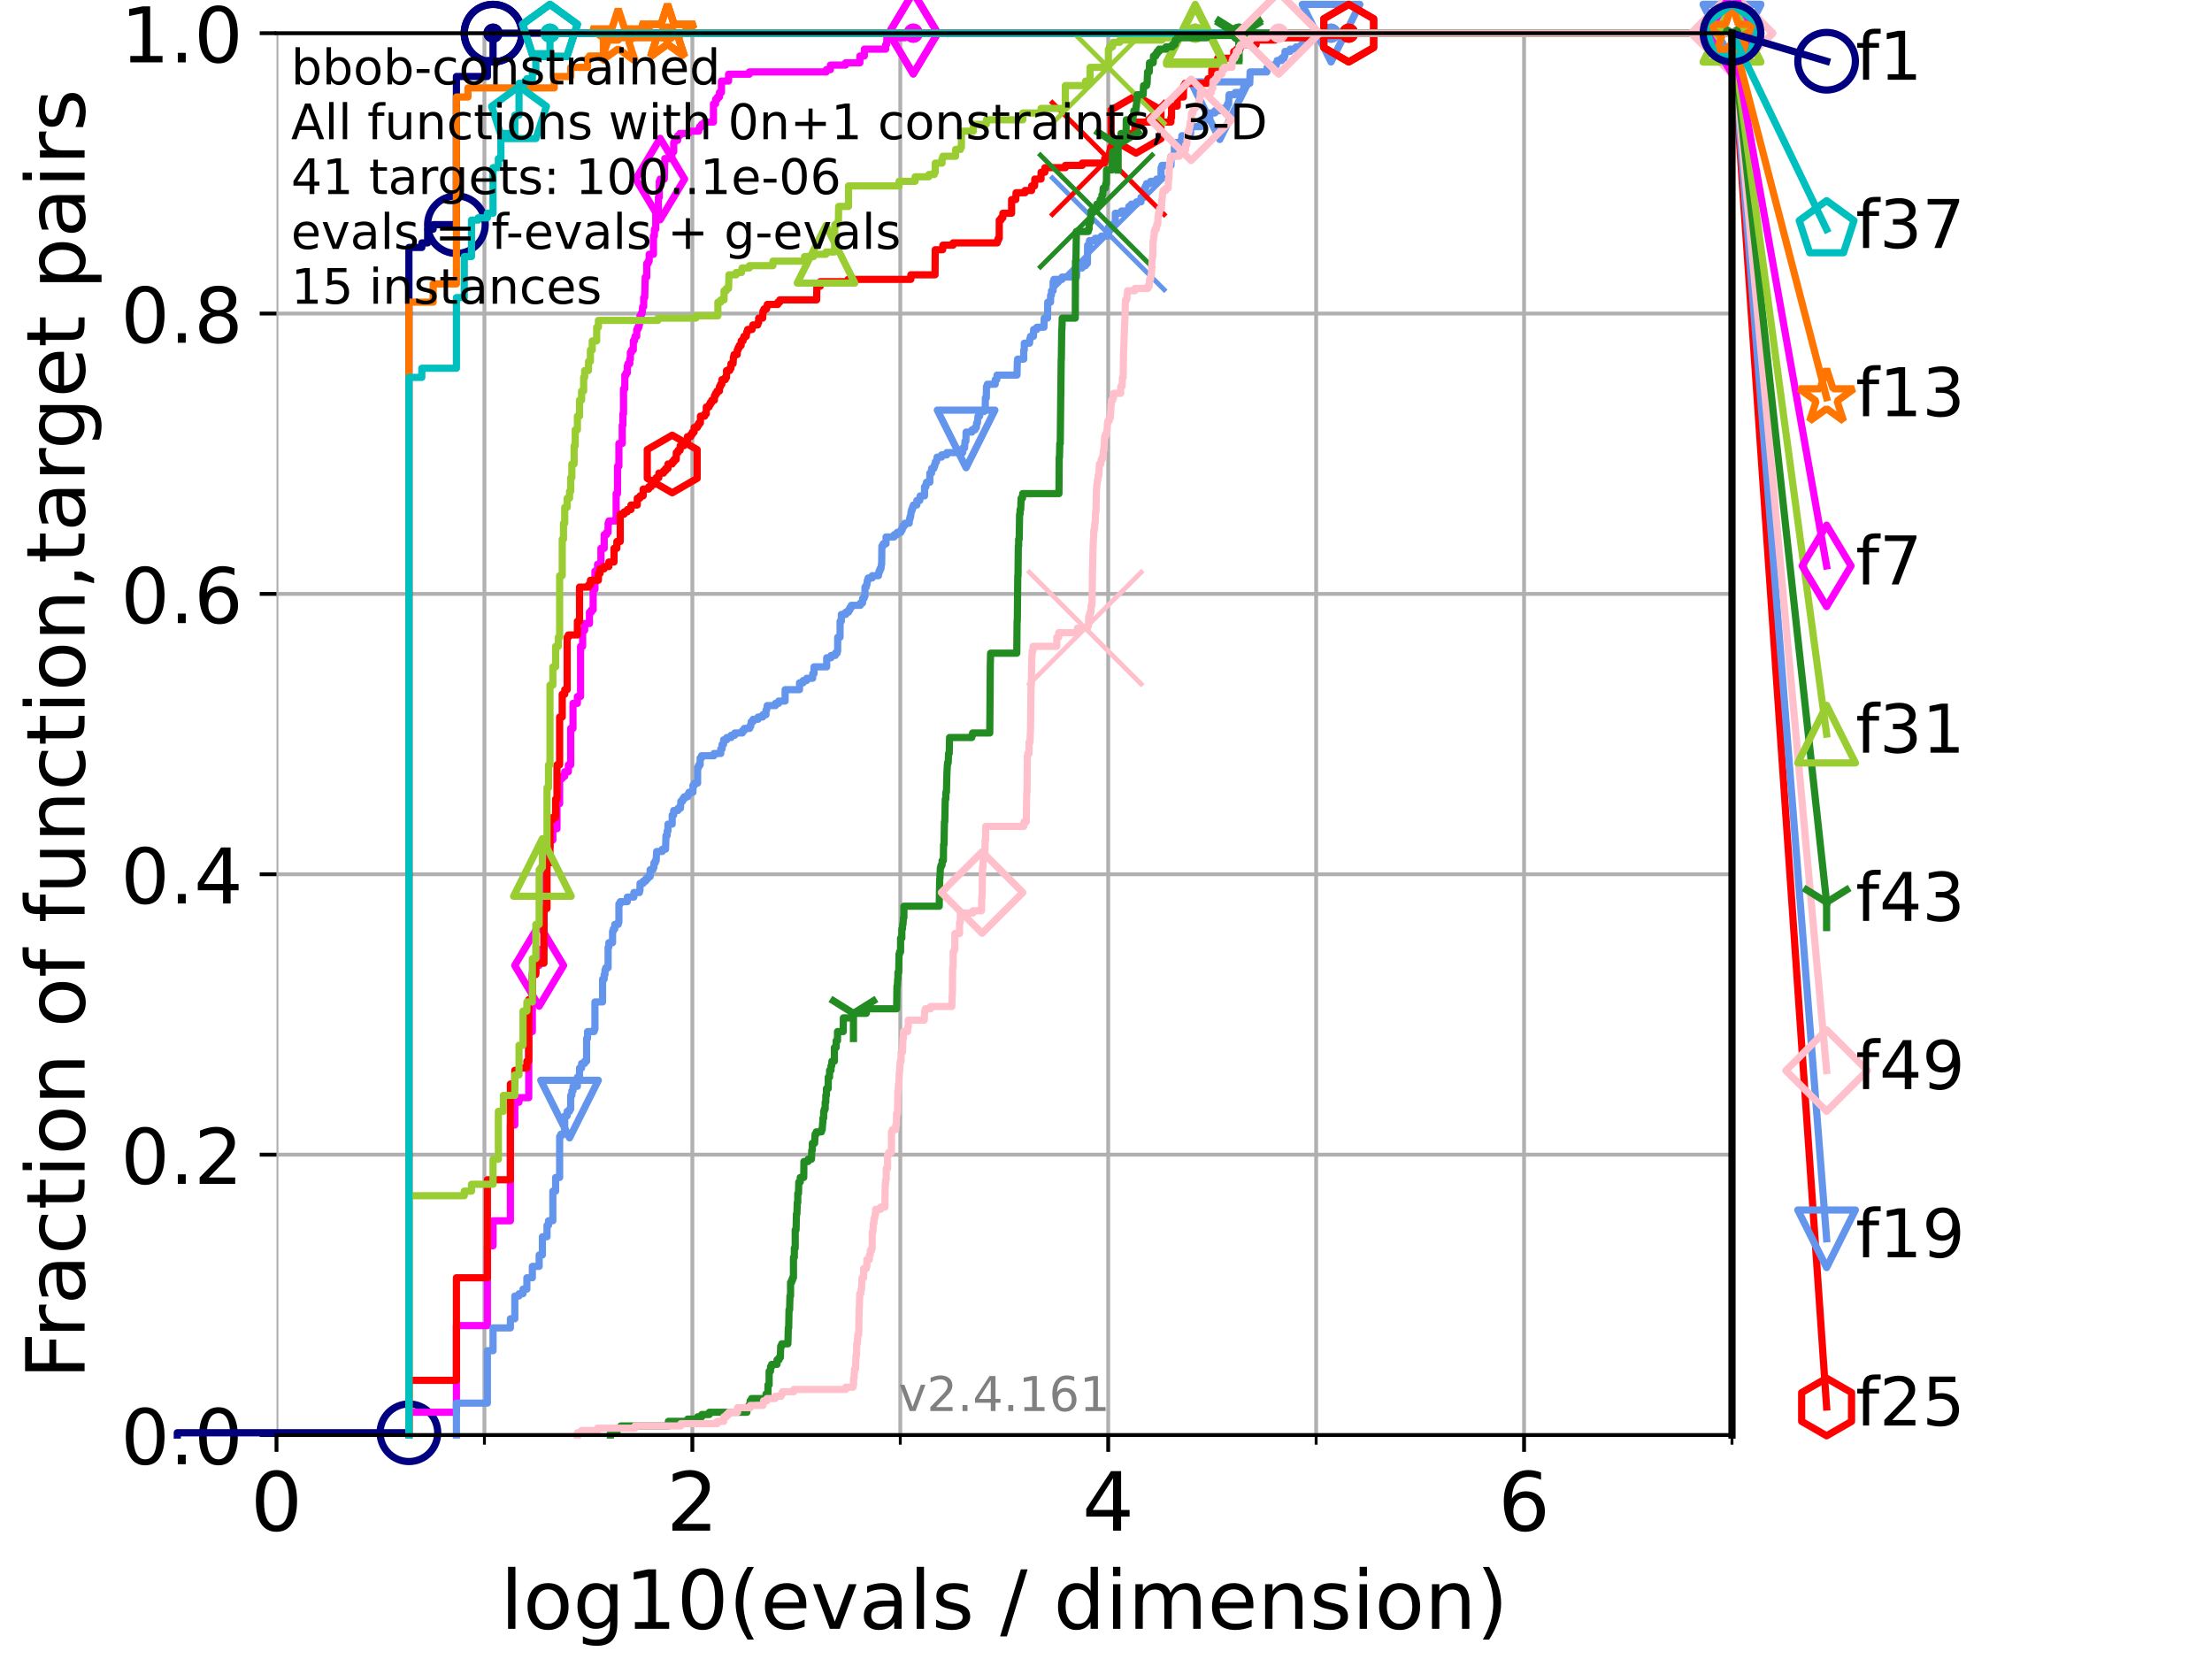 <?xml version="1.0" encoding="utf-8" standalone="no"?>
<!DOCTYPE svg PUBLIC "-//W3C//DTD SVG 1.1//EN"
  "http://www.w3.org/Graphics/SVG/1.1/DTD/svg11.dtd">
<!-- Created with matplotlib (https://matplotlib.org/) -->
<svg height="345.6pt" version="1.1" viewBox="0 0 460.8 345.6" width="460.8pt" xmlns="http://www.w3.org/2000/svg" xmlns:xlink="http://www.w3.org/1999/xlink">
 <defs>
  <style type="text/css">*{stroke-linecap:butt;stroke-linejoin:round;}</style>
 </defs>
 <g id="figure_1">
  <g id="patch_1">
   <path d="M 0 345.6 
L 460.8 345.6 
L 460.8 0 
L 0 0 
z
" style="fill:#ffffff;"/>
  </g>
  <g id="axes_1">
   <g id="patch_2">
    <path d="M 57.6 298.944 
L 360.806 298.944 
L 360.806 6.912 
L 57.6 6.912 
z
" style="fill:#ffffff;"/>
   </g>
   <g id="matplotlib.axis_1">
    <g id="xtick_1">
     <g id="line2d_1">
      <path clip-path="url(#p3ce7e7ddbd)" d="M 57.6 298.944 
L 57.6 6.912 
" style="fill:none;stroke:#b0b0b0;stroke-linecap:square;stroke-width:0.8;"/>
     </g>
     <g id="line2d_2">
      <defs>
       <path d="M 0 0 
L 0 3.5 
" id="m00987a57d5" style="stroke:#000000;stroke-width:0.8;"/>
      </defs>
      <g>
       <use style="stroke:#000000;stroke-width:0.8;" x="57.6" xlink:href="#m00987a57d5" y="298.944"/>
      </g>
     </g>
     <g id="text_1">
      <!-- 0 -->
      <g transform="translate(52.192 318.861)scale(0.17 -0.17)">
       <defs>
        <path d="M 31.781 66.406 
Q 24.172 66.406 20.328 58.906 
Q 16.5 51.422 16.5 36.375 
Q 16.5 21.391 20.328 13.891 
Q 24.172 6.391 31.781 6.391 
Q 39.453 6.391 43.281 13.891 
Q 47.125 21.391 47.125 36.375 
Q 47.125 51.422 43.281 58.906 
Q 39.453 66.406 31.781 66.406 
z
M 31.781 74.219 
Q 44.047 74.219 50.516 64.516 
Q 56.984 54.828 56.984 36.375 
Q 56.984 17.969 50.516 8.266 
Q 44.047 -1.422 31.781 -1.422 
Q 19.531 -1.422 13.062 8.266 
Q 6.594 17.969 6.594 36.375 
Q 6.594 54.828 13.062 64.516 
Q 19.531 74.219 31.781 74.219 
z
" id="DejaVuSans-48"/>
       </defs>
       <use xlink:href="#DejaVuSans-48"/>
      </g>
     </g>
    </g>
    <g id="xtick_2">
     <g id="line2d_3">
      <path clip-path="url(#p3ce7e7ddbd)" d="M 144.23 298.944 
L 144.23 6.912 
" style="fill:none;stroke:#b0b0b0;stroke-linecap:square;stroke-width:0.8;"/>
     </g>
     <g id="line2d_4">
      <g>
       <use style="stroke:#000000;stroke-width:0.8;" x="144.23" xlink:href="#m00987a57d5" y="298.944"/>
      </g>
     </g>
     <g id="text_2">
      <!-- 2 -->
      <g transform="translate(138.822 318.861)scale(0.17 -0.17)">
       <defs>
        <path d="M 19.188 8.297 
L 53.609 8.297 
L 53.609 0 
L 7.328 0 
L 7.328 8.297 
Q 12.938 14.109 22.625 23.891 
Q 32.328 33.688 34.812 36.531 
Q 39.547 41.844 41.422 45.531 
Q 43.312 49.219 43.312 52.781 
Q 43.312 58.594 39.234 62.25 
Q 35.156 65.922 28.609 65.922 
Q 23.969 65.922 18.812 64.312 
Q 13.672 62.703 7.812 59.422 
L 7.812 69.391 
Q 13.766 71.781 18.938 73 
Q 24.125 74.219 28.422 74.219 
Q 39.75 74.219 46.484 68.547 
Q 53.219 62.891 53.219 53.422 
Q 53.219 48.922 51.531 44.891 
Q 49.859 40.875 45.406 35.406 
Q 44.188 33.984 37.641 27.219 
Q 31.109 20.453 19.188 8.297 
z
" id="DejaVuSans-50"/>
       </defs>
       <use xlink:href="#DejaVuSans-50"/>
      </g>
     </g>
    </g>
    <g id="xtick_3">
     <g id="line2d_5">
      <path clip-path="url(#p3ce7e7ddbd)" d="M 230.861 298.944 
L 230.861 6.912 
" style="fill:none;stroke:#b0b0b0;stroke-linecap:square;stroke-width:0.8;"/>
     </g>
     <g id="line2d_6">
      <g>
       <use style="stroke:#000000;stroke-width:0.8;" x="230.861" xlink:href="#m00987a57d5" y="298.944"/>
      </g>
     </g>
     <g id="text_3">
      <!-- 4 -->
      <g transform="translate(225.453 318.861)scale(0.17 -0.17)">
       <defs>
        <path d="M 37.797 64.312 
L 12.891 25.391 
L 37.797 25.391 
z
M 35.203 72.906 
L 47.609 72.906 
L 47.609 25.391 
L 58.016 25.391 
L 58.016 17.188 
L 47.609 17.188 
L 47.609 0 
L 37.797 0 
L 37.797 17.188 
L 4.891 17.188 
L 4.891 26.703 
z
" id="DejaVuSans-52"/>
       </defs>
       <use xlink:href="#DejaVuSans-52"/>
      </g>
     </g>
    </g>
    <g id="xtick_4">
     <g id="line2d_7">
      <path clip-path="url(#p3ce7e7ddbd)" d="M 317.491 298.944 
L 317.491 6.912 
" style="fill:none;stroke:#b0b0b0;stroke-linecap:square;stroke-width:0.8;"/>
     </g>
     <g id="line2d_8">
      <g>
       <use style="stroke:#000000;stroke-width:0.8;" x="317.491" xlink:href="#m00987a57d5" y="298.944"/>
      </g>
     </g>
     <g id="text_4">
      <!-- 6 -->
      <g transform="translate(312.083 318.861)scale(0.17 -0.17)">
       <defs>
        <path d="M 33.016 40.375 
Q 26.375 40.375 22.484 35.828 
Q 18.609 31.297 18.609 23.391 
Q 18.609 15.531 22.484 10.953 
Q 26.375 6.391 33.016 6.391 
Q 39.656 6.391 43.531 10.953 
Q 47.406 15.531 47.406 23.391 
Q 47.406 31.297 43.531 35.828 
Q 39.656 40.375 33.016 40.375 
z
M 52.594 71.297 
L 52.594 62.312 
Q 48.875 64.062 45.094 64.984 
Q 41.312 65.922 37.594 65.922 
Q 27.828 65.922 22.672 59.328 
Q 17.531 52.734 16.797 39.406 
Q 19.672 43.656 24.016 45.922 
Q 28.375 48.188 33.594 48.188 
Q 44.578 48.188 50.953 41.516 
Q 57.328 34.859 57.328 23.391 
Q 57.328 12.156 50.688 5.359 
Q 44.047 -1.422 33.016 -1.422 
Q 20.359 -1.422 13.672 8.266 
Q 6.984 17.969 6.984 36.375 
Q 6.984 53.656 15.188 63.938 
Q 23.391 74.219 37.203 74.219 
Q 40.922 74.219 44.703 73.484 
Q 48.484 72.75 52.594 71.297 
z
" id="DejaVuSans-54"/>
       </defs>
       <use xlink:href="#DejaVuSans-54"/>
      </g>
     </g>
    </g>
    <g id="xtick_5">
     <g id="line2d_9">
      <path clip-path="url(#p3ce7e7ddbd)" d="M 100.915 298.944 
L 100.915 6.912 
" style="fill:none;stroke:#b0b0b0;stroke-linecap:square;stroke-width:0.8;"/>
     </g>
     <g id="line2d_10">
      <defs>
       <path d="M 0 0 
L 0 2 
" id="m11b0af87e8" style="stroke:#000000;stroke-width:0.6;"/>
      </defs>
      <g>
       <use style="stroke:#000000;stroke-width:0.6;" x="100.915" xlink:href="#m11b0af87e8" y="298.944"/>
      </g>
     </g>
    </g>
    <g id="xtick_6">
     <g id="line2d_11">
      <path clip-path="url(#p3ce7e7ddbd)" d="M 187.546 298.944 
L 187.546 6.912 
" style="fill:none;stroke:#b0b0b0;stroke-linecap:square;stroke-width:0.8;"/>
     </g>
     <g id="line2d_12">
      <g>
       <use style="stroke:#000000;stroke-width:0.6;" x="187.546" xlink:href="#m11b0af87e8" y="298.944"/>
      </g>
     </g>
    </g>
    <g id="xtick_7">
     <g id="line2d_13">
      <path clip-path="url(#p3ce7e7ddbd)" d="M 274.176 298.944 
L 274.176 6.912 
" style="fill:none;stroke:#b0b0b0;stroke-linecap:square;stroke-width:0.8;"/>
     </g>
     <g id="line2d_14">
      <g>
       <use style="stroke:#000000;stroke-width:0.6;" x="274.176" xlink:href="#m11b0af87e8" y="298.944"/>
      </g>
     </g>
    </g>
    <g id="xtick_8">
     <g id="line2d_15">
      <path clip-path="url(#p3ce7e7ddbd)" d="M 360.806 298.944 
L 360.806 6.912 
" style="fill:none;stroke:#b0b0b0;stroke-linecap:square;stroke-width:0.8;"/>
     </g>
     <g id="line2d_16">
      <g>
       <use style="stroke:#000000;stroke-width:0.6;" x="360.806" xlink:href="#m11b0af87e8" y="298.944"/>
      </g>
     </g>
    </g>
    <g id="text_5">
     <!-- log10(evals / dimension) -->
     <g transform="translate(104.239 339.314)scale(0.17 -0.17)">
      <defs>
       <path d="M 9.422 75.984 
L 18.406 75.984 
L 18.406 0 
L 9.422 0 
z
" id="DejaVuSans-108"/>
       <path d="M 30.609 48.391 
Q 23.391 48.391 19.188 42.75 
Q 14.984 37.109 14.984 27.297 
Q 14.984 17.484 19.156 11.844 
Q 23.344 6.203 30.609 6.203 
Q 37.797 6.203 41.984 11.859 
Q 46.188 17.531 46.188 27.297 
Q 46.188 37.016 41.984 42.703 
Q 37.797 48.391 30.609 48.391 
z
M 30.609 56 
Q 42.328 56 49.016 48.375 
Q 55.719 40.766 55.719 27.297 
Q 55.719 13.875 49.016 6.219 
Q 42.328 -1.422 30.609 -1.422 
Q 18.844 -1.422 12.172 6.219 
Q 5.516 13.875 5.516 27.297 
Q 5.516 40.766 12.172 48.375 
Q 18.844 56 30.609 56 
z
" id="DejaVuSans-111"/>
       <path d="M 45.406 27.984 
Q 45.406 37.75 41.375 43.109 
Q 37.359 48.484 30.078 48.484 
Q 22.859 48.484 18.828 43.109 
Q 14.797 37.75 14.797 27.984 
Q 14.797 18.266 18.828 12.891 
Q 22.859 7.516 30.078 7.516 
Q 37.359 7.516 41.375 12.891 
Q 45.406 18.266 45.406 27.984 
z
M 54.391 6.781 
Q 54.391 -7.172 48.188 -13.984 
Q 42 -20.797 29.203 -20.797 
Q 24.469 -20.797 20.266 -20.094 
Q 16.062 -19.391 12.109 -17.922 
L 12.109 -9.188 
Q 16.062 -11.328 19.922 -12.344 
Q 23.781 -13.375 27.781 -13.375 
Q 36.625 -13.375 41.016 -8.766 
Q 45.406 -4.156 45.406 5.172 
L 45.406 9.625 
Q 42.625 4.781 38.281 2.391 
Q 33.938 0 27.875 0 
Q 17.828 0 11.672 7.656 
Q 5.516 15.328 5.516 27.984 
Q 5.516 40.672 11.672 48.328 
Q 17.828 56 27.875 56 
Q 33.938 56 38.281 53.609 
Q 42.625 51.219 45.406 46.391 
L 45.406 54.688 
L 54.391 54.688 
z
" id="DejaVuSans-103"/>
       <path d="M 12.406 8.297 
L 28.516 8.297 
L 28.516 63.922 
L 10.984 60.406 
L 10.984 69.391 
L 28.422 72.906 
L 38.281 72.906 
L 38.281 8.297 
L 54.391 8.297 
L 54.391 0 
L 12.406 0 
z
" id="DejaVuSans-49"/>
       <path d="M 31 75.875 
Q 24.469 64.656 21.281 53.656 
Q 18.109 42.672 18.109 31.391 
Q 18.109 20.125 21.312 9.062 
Q 24.516 -2 31 -13.188 
L 23.188 -13.188 
Q 15.875 -1.703 12.234 9.375 
Q 8.594 20.453 8.594 31.391 
Q 8.594 42.281 12.203 53.312 
Q 15.828 64.359 23.188 75.875 
z
" id="DejaVuSans-40"/>
       <path d="M 56.203 29.594 
L 56.203 25.203 
L 14.891 25.203 
Q 15.484 15.922 20.484 11.062 
Q 25.484 6.203 34.422 6.203 
Q 39.594 6.203 44.453 7.469 
Q 49.312 8.734 54.109 11.281 
L 54.109 2.781 
Q 49.266 0.734 44.188 -0.344 
Q 39.109 -1.422 33.891 -1.422 
Q 20.797 -1.422 13.156 6.188 
Q 5.516 13.812 5.516 26.812 
Q 5.516 40.234 12.766 48.109 
Q 20.016 56 32.328 56 
Q 43.359 56 49.781 48.891 
Q 56.203 41.797 56.203 29.594 
z
M 47.219 32.234 
Q 47.125 39.594 43.094 43.984 
Q 39.062 48.391 32.422 48.391 
Q 24.906 48.391 20.391 44.141 
Q 15.875 39.891 15.188 32.172 
z
" id="DejaVuSans-101"/>
       <path d="M 2.984 54.688 
L 12.5 54.688 
L 29.594 8.797 
L 46.688 54.688 
L 56.203 54.688 
L 35.688 0 
L 23.484 0 
z
" id="DejaVuSans-118"/>
       <path d="M 34.281 27.484 
Q 23.391 27.484 19.188 25 
Q 14.984 22.516 14.984 16.5 
Q 14.984 11.719 18.141 8.906 
Q 21.297 6.109 26.703 6.109 
Q 34.188 6.109 38.703 11.406 
Q 43.219 16.703 43.219 25.484 
L 43.219 27.484 
z
M 52.203 31.203 
L 52.203 0 
L 43.219 0 
L 43.219 8.297 
Q 40.141 3.328 35.547 0.953 
Q 30.953 -1.422 24.312 -1.422 
Q 15.922 -1.422 10.953 3.297 
Q 6 8.016 6 15.922 
Q 6 25.141 12.172 29.828 
Q 18.359 34.516 30.609 34.516 
L 43.219 34.516 
L 43.219 35.406 
Q 43.219 41.609 39.141 45 
Q 35.062 48.391 27.688 48.391 
Q 23 48.391 18.547 47.266 
Q 14.109 46.141 10.016 43.891 
L 10.016 52.203 
Q 14.938 54.109 19.578 55.047 
Q 24.219 56 28.609 56 
Q 40.484 56 46.344 49.844 
Q 52.203 43.703 52.203 31.203 
z
" id="DejaVuSans-97"/>
       <path d="M 44.281 53.078 
L 44.281 44.578 
Q 40.484 46.531 36.375 47.5 
Q 32.281 48.484 27.875 48.484 
Q 21.188 48.484 17.844 46.438 
Q 14.5 44.391 14.5 40.281 
Q 14.5 37.156 16.891 35.375 
Q 19.281 33.594 26.516 31.984 
L 29.594 31.297 
Q 39.156 29.25 43.188 25.516 
Q 47.219 21.781 47.219 15.094 
Q 47.219 7.469 41.188 3.016 
Q 35.156 -1.422 24.609 -1.422 
Q 20.219 -1.422 15.453 -0.562 
Q 10.688 0.297 5.422 2 
L 5.422 11.281 
Q 10.406 8.688 15.234 7.391 
Q 20.062 6.109 24.812 6.109 
Q 31.156 6.109 34.562 8.281 
Q 37.984 10.453 37.984 14.406 
Q 37.984 18.062 35.516 20.016 
Q 33.062 21.969 24.703 23.781 
L 21.578 24.516 
Q 13.234 26.266 9.516 29.906 
Q 5.812 33.547 5.812 39.891 
Q 5.812 47.609 11.281 51.797 
Q 16.75 56 26.812 56 
Q 31.781 56 36.172 55.266 
Q 40.578 54.547 44.281 53.078 
z
" id="DejaVuSans-115"/>
       <path id="DejaVuSans-32"/>
       <path d="M 25.391 72.906 
L 33.688 72.906 
L 8.297 -9.281 
L 0 -9.281 
z
" id="DejaVuSans-47"/>
       <path d="M 45.406 46.391 
L 45.406 75.984 
L 54.391 75.984 
L 54.391 0 
L 45.406 0 
L 45.406 8.203 
Q 42.578 3.328 38.25 0.953 
Q 33.938 -1.422 27.875 -1.422 
Q 17.969 -1.422 11.734 6.484 
Q 5.516 14.406 5.516 27.297 
Q 5.516 40.188 11.734 48.094 
Q 17.969 56 27.875 56 
Q 33.938 56 38.25 53.625 
Q 42.578 51.266 45.406 46.391 
z
M 14.797 27.297 
Q 14.797 17.391 18.875 11.75 
Q 22.953 6.109 30.078 6.109 
Q 37.203 6.109 41.297 11.75 
Q 45.406 17.391 45.406 27.297 
Q 45.406 37.203 41.297 42.844 
Q 37.203 48.484 30.078 48.484 
Q 22.953 48.484 18.875 42.844 
Q 14.797 37.203 14.797 27.297 
z
" id="DejaVuSans-100"/>
       <path d="M 9.422 54.688 
L 18.406 54.688 
L 18.406 0 
L 9.422 0 
z
M 9.422 75.984 
L 18.406 75.984 
L 18.406 64.594 
L 9.422 64.594 
z
" id="DejaVuSans-105"/>
       <path d="M 52 44.188 
Q 55.375 50.25 60.062 53.125 
Q 64.75 56 71.094 56 
Q 79.641 56 84.281 50.016 
Q 88.922 44.047 88.922 33.016 
L 88.922 0 
L 79.891 0 
L 79.891 32.719 
Q 79.891 40.578 77.094 44.375 
Q 74.312 48.188 68.609 48.188 
Q 61.625 48.188 57.562 43.547 
Q 53.516 38.922 53.516 30.906 
L 53.516 0 
L 44.484 0 
L 44.484 32.719 
Q 44.484 40.625 41.703 44.406 
Q 38.922 48.188 33.109 48.188 
Q 26.219 48.188 22.156 43.531 
Q 18.109 38.875 18.109 30.906 
L 18.109 0 
L 9.078 0 
L 9.078 54.688 
L 18.109 54.688 
L 18.109 46.188 
Q 21.188 51.219 25.484 53.609 
Q 29.781 56 35.688 56 
Q 41.656 56 45.828 52.969 
Q 50 49.953 52 44.188 
z
" id="DejaVuSans-109"/>
       <path d="M 54.891 33.016 
L 54.891 0 
L 45.906 0 
L 45.906 32.719 
Q 45.906 40.484 42.875 44.328 
Q 39.844 48.188 33.797 48.188 
Q 26.516 48.188 22.312 43.547 
Q 18.109 38.922 18.109 30.906 
L 18.109 0 
L 9.078 0 
L 9.078 54.688 
L 18.109 54.688 
L 18.109 46.188 
Q 21.344 51.125 25.703 53.562 
Q 30.078 56 35.797 56 
Q 45.219 56 50.047 50.172 
Q 54.891 44.344 54.891 33.016 
z
" id="DejaVuSans-110"/>
       <path d="M 8.016 75.875 
L 15.828 75.875 
Q 23.141 64.359 26.781 53.312 
Q 30.422 42.281 30.422 31.391 
Q 30.422 20.453 26.781 9.375 
Q 23.141 -1.703 15.828 -13.188 
L 8.016 -13.188 
Q 14.5 -2 17.703 9.062 
Q 20.906 20.125 20.906 31.391 
Q 20.906 42.672 17.703 53.656 
Q 14.5 64.656 8.016 75.875 
z
" id="DejaVuSans-41"/>
      </defs>
      <use xlink:href="#DejaVuSans-108"/>
      <use x="27.783" xlink:href="#DejaVuSans-111"/>
      <use x="88.965" xlink:href="#DejaVuSans-103"/>
      <use x="152.441" xlink:href="#DejaVuSans-49"/>
      <use x="216.064" xlink:href="#DejaVuSans-48"/>
      <use x="279.688" xlink:href="#DejaVuSans-40"/>
      <use x="318.701" xlink:href="#DejaVuSans-101"/>
      <use x="380.225" xlink:href="#DejaVuSans-118"/>
      <use x="439.404" xlink:href="#DejaVuSans-97"/>
      <use x="500.684" xlink:href="#DejaVuSans-108"/>
      <use x="528.467" xlink:href="#DejaVuSans-115"/>
      <use x="580.566" xlink:href="#DejaVuSans-32"/>
      <use x="612.354" xlink:href="#DejaVuSans-47"/>
      <use x="646.045" xlink:href="#DejaVuSans-32"/>
      <use x="677.832" xlink:href="#DejaVuSans-100"/>
      <use x="741.309" xlink:href="#DejaVuSans-105"/>
      <use x="769.092" xlink:href="#DejaVuSans-109"/>
      <use x="866.504" xlink:href="#DejaVuSans-101"/>
      <use x="928.027" xlink:href="#DejaVuSans-110"/>
      <use x="991.406" xlink:href="#DejaVuSans-115"/>
      <use x="1043.506" xlink:href="#DejaVuSans-105"/>
      <use x="1071.289" xlink:href="#DejaVuSans-111"/>
      <use x="1132.471" xlink:href="#DejaVuSans-110"/>
      <use x="1195.85" xlink:href="#DejaVuSans-41"/>
     </g>
    </g>
   </g>
   <g id="matplotlib.axis_2">
    <g id="ytick_1">
     <g id="line2d_17">
      <path clip-path="url(#p3ce7e7ddbd)" d="M 57.6 298.944 
L 360.806 298.944 
" style="fill:none;stroke:#b0b0b0;stroke-linecap:square;stroke-width:0.8;"/>
     </g>
     <g id="line2d_18">
      <defs>
       <path d="M 0 0 
L -3.5 0 
" id="m5aa1d20460" style="stroke:#000000;stroke-width:0.8;"/>
      </defs>
      <g>
       <use style="stroke:#000000;stroke-width:0.8;" x="57.6" xlink:href="#m5aa1d20460" y="298.944"/>
      </g>
     </g>
     <g id="text_6">
      <!-- 0.0 -->
      <g transform="translate(25.155 305.023)scale(0.16 -0.16)">
       <defs>
        <path d="M 10.688 12.406 
L 21 12.406 
L 21 0 
L 10.688 0 
z
" id="DejaVuSans-46"/>
       </defs>
       <use xlink:href="#DejaVuSans-48"/>
       <use x="63.623" xlink:href="#DejaVuSans-46"/>
       <use x="95.41" xlink:href="#DejaVuSans-48"/>
      </g>
     </g>
    </g>
    <g id="ytick_2">
     <g id="line2d_19">
      <path clip-path="url(#p3ce7e7ddbd)" d="M 57.6 240.538 
L 360.806 240.538 
" style="fill:none;stroke:#b0b0b0;stroke-linecap:square;stroke-width:0.8;"/>
     </g>
     <g id="line2d_20">
      <g>
       <use style="stroke:#000000;stroke-width:0.8;" x="57.6" xlink:href="#m5aa1d20460" y="240.538"/>
      </g>
     </g>
     <g id="text_7">
      <!-- 0.2 -->
      <g transform="translate(25.155 246.616)scale(0.16 -0.16)">
       <use xlink:href="#DejaVuSans-48"/>
       <use x="63.623" xlink:href="#DejaVuSans-46"/>
       <use x="95.41" xlink:href="#DejaVuSans-50"/>
      </g>
     </g>
    </g>
    <g id="ytick_3">
     <g id="line2d_21">
      <path clip-path="url(#p3ce7e7ddbd)" d="M 57.6 182.131 
L 360.806 182.131 
" style="fill:none;stroke:#b0b0b0;stroke-linecap:square;stroke-width:0.8;"/>
     </g>
     <g id="line2d_22">
      <g>
       <use style="stroke:#000000;stroke-width:0.8;" x="57.6" xlink:href="#m5aa1d20460" y="182.131"/>
      </g>
     </g>
     <g id="text_8">
      <!-- 0.4 -->
      <g transform="translate(25.155 188.21)scale(0.16 -0.16)">
       <use xlink:href="#DejaVuSans-48"/>
       <use x="63.623" xlink:href="#DejaVuSans-46"/>
       <use x="95.41" xlink:href="#DejaVuSans-52"/>
      </g>
     </g>
    </g>
    <g id="ytick_4">
     <g id="line2d_23">
      <path clip-path="url(#p3ce7e7ddbd)" d="M 57.6 123.725 
L 360.806 123.725 
" style="fill:none;stroke:#b0b0b0;stroke-linecap:square;stroke-width:0.8;"/>
     </g>
     <g id="line2d_24">
      <g>
       <use style="stroke:#000000;stroke-width:0.8;" x="57.6" xlink:href="#m5aa1d20460" y="123.725"/>
      </g>
     </g>
     <g id="text_9">
      <!-- 0.6 -->
      <g transform="translate(25.155 129.804)scale(0.16 -0.16)">
       <use xlink:href="#DejaVuSans-48"/>
       <use x="63.623" xlink:href="#DejaVuSans-46"/>
       <use x="95.41" xlink:href="#DejaVuSans-54"/>
      </g>
     </g>
    </g>
    <g id="ytick_5">
     <g id="line2d_25">
      <path clip-path="url(#p3ce7e7ddbd)" d="M 57.6 65.318 
L 360.806 65.318 
" style="fill:none;stroke:#b0b0b0;stroke-linecap:square;stroke-width:0.8;"/>
     </g>
     <g id="line2d_26">
      <g>
       <use style="stroke:#000000;stroke-width:0.8;" x="57.6" xlink:href="#m5aa1d20460" y="65.318"/>
      </g>
     </g>
     <g id="text_10">
      <!-- 0.8 -->
      <g transform="translate(25.155 71.397)scale(0.16 -0.16)">
       <defs>
        <path d="M 31.781 34.625 
Q 24.75 34.625 20.719 30.859 
Q 16.703 27.094 16.703 20.516 
Q 16.703 13.922 20.719 10.156 
Q 24.75 6.391 31.781 6.391 
Q 38.812 6.391 42.859 10.172 
Q 46.922 13.969 46.922 20.516 
Q 46.922 27.094 42.891 30.859 
Q 38.875 34.625 31.781 34.625 
z
M 21.922 38.812 
Q 15.578 40.375 12.031 44.719 
Q 8.5 49.078 8.5 55.328 
Q 8.5 64.062 14.719 69.141 
Q 20.953 74.219 31.781 74.219 
Q 42.672 74.219 48.875 69.141 
Q 55.078 64.062 55.078 55.328 
Q 55.078 49.078 51.531 44.719 
Q 48 40.375 41.703 38.812 
Q 48.828 37.156 52.797 32.312 
Q 56.781 27.484 56.781 20.516 
Q 56.781 9.906 50.312 4.234 
Q 43.844 -1.422 31.781 -1.422 
Q 19.734 -1.422 13.25 4.234 
Q 6.781 9.906 6.781 20.516 
Q 6.781 27.484 10.781 32.312 
Q 14.797 37.156 21.922 38.812 
z
M 18.312 54.391 
Q 18.312 48.734 21.844 45.562 
Q 25.391 42.391 31.781 42.391 
Q 38.141 42.391 41.719 45.562 
Q 45.312 48.734 45.312 54.391 
Q 45.312 60.062 41.719 63.234 
Q 38.141 66.406 31.781 66.406 
Q 25.391 66.406 21.844 63.234 
Q 18.312 60.062 18.312 54.391 
z
" id="DejaVuSans-56"/>
       </defs>
       <use xlink:href="#DejaVuSans-48"/>
       <use x="63.623" xlink:href="#DejaVuSans-46"/>
       <use x="95.41" xlink:href="#DejaVuSans-56"/>
      </g>
     </g>
    </g>
    <g id="ytick_6">
     <g id="line2d_27">
      <path clip-path="url(#p3ce7e7ddbd)" d="M 57.6 6.912 
L 360.806 6.912 
" style="fill:none;stroke:#b0b0b0;stroke-linecap:square;stroke-width:0.8;"/>
     </g>
     <g id="line2d_28">
      <g>
       <use style="stroke:#000000;stroke-width:0.8;" x="57.6" xlink:href="#m5aa1d20460" y="6.912"/>
      </g>
     </g>
     <g id="text_11">
      <!-- 1.0 -->
      <g transform="translate(25.155 12.991)scale(0.16 -0.16)">
       <use xlink:href="#DejaVuSans-49"/>
       <use x="63.623" xlink:href="#DejaVuSans-46"/>
       <use x="95.41" xlink:href="#DejaVuSans-48"/>
      </g>
     </g>
    </g>
    <g id="text_12">
     <!-- Fraction of function,target pairs -->
     <g transform="translate(17.62 287.313)rotate(-90)scale(0.17 -0.17)">
      <defs>
       <path d="M 9.812 72.906 
L 51.703 72.906 
L 51.703 64.594 
L 19.672 64.594 
L 19.672 43.109 
L 48.578 43.109 
L 48.578 34.812 
L 19.672 34.812 
L 19.672 0 
L 9.812 0 
z
" id="DejaVuSans-70"/>
       <path d="M 41.109 46.297 
Q 39.594 47.172 37.812 47.578 
Q 36.031 48 33.891 48 
Q 26.266 48 22.188 43.047 
Q 18.109 38.094 18.109 28.812 
L 18.109 0 
L 9.078 0 
L 9.078 54.688 
L 18.109 54.688 
L 18.109 46.188 
Q 20.953 51.172 25.484 53.578 
Q 30.031 56 36.531 56 
Q 37.453 56 38.578 55.875 
Q 39.703 55.766 41.062 55.516 
z
" id="DejaVuSans-114"/>
       <path d="M 48.781 52.594 
L 48.781 44.188 
Q 44.969 46.297 41.141 47.344 
Q 37.312 48.391 33.406 48.391 
Q 24.656 48.391 19.812 42.844 
Q 14.984 37.312 14.984 27.297 
Q 14.984 17.281 19.812 11.734 
Q 24.656 6.203 33.406 6.203 
Q 37.312 6.203 41.141 7.25 
Q 44.969 8.297 48.781 10.406 
L 48.781 2.094 
Q 45.016 0.344 40.984 -0.531 
Q 36.969 -1.422 32.422 -1.422 
Q 20.062 -1.422 12.781 6.344 
Q 5.516 14.109 5.516 27.297 
Q 5.516 40.672 12.859 48.328 
Q 20.219 56 33.016 56 
Q 37.156 56 41.109 55.141 
Q 45.062 54.297 48.781 52.594 
z
" id="DejaVuSans-99"/>
       <path d="M 18.312 70.219 
L 18.312 54.688 
L 36.812 54.688 
L 36.812 47.703 
L 18.312 47.703 
L 18.312 18.016 
Q 18.312 11.328 20.141 9.422 
Q 21.969 7.516 27.594 7.516 
L 36.812 7.516 
L 36.812 0 
L 27.594 0 
Q 17.188 0 13.234 3.875 
Q 9.281 7.766 9.281 18.016 
L 9.281 47.703 
L 2.688 47.703 
L 2.688 54.688 
L 9.281 54.688 
L 9.281 70.219 
z
" id="DejaVuSans-116"/>
       <path d="M 37.109 75.984 
L 37.109 68.5 
L 28.516 68.5 
Q 23.688 68.5 21.797 66.547 
Q 19.922 64.594 19.922 59.516 
L 19.922 54.688 
L 34.719 54.688 
L 34.719 47.703 
L 19.922 47.703 
L 19.922 0 
L 10.891 0 
L 10.891 47.703 
L 2.297 47.703 
L 2.297 54.688 
L 10.891 54.688 
L 10.891 58.5 
Q 10.891 67.625 15.141 71.797 
Q 19.391 75.984 28.609 75.984 
z
" id="DejaVuSans-102"/>
       <path d="M 8.5 21.578 
L 8.5 54.688 
L 17.484 54.688 
L 17.484 21.922 
Q 17.484 14.156 20.5 10.266 
Q 23.531 6.391 29.594 6.391 
Q 36.859 6.391 41.078 11.031 
Q 45.312 15.672 45.312 23.688 
L 45.312 54.688 
L 54.297 54.688 
L 54.297 0 
L 45.312 0 
L 45.312 8.406 
Q 42.047 3.422 37.719 1 
Q 33.406 -1.422 27.688 -1.422 
Q 18.266 -1.422 13.375 4.438 
Q 8.5 10.297 8.5 21.578 
z
M 31.109 56 
z
" id="DejaVuSans-117"/>
       <path d="M 11.719 12.406 
L 22.016 12.406 
L 22.016 4 
L 14.016 -11.625 
L 7.719 -11.625 
L 11.719 4 
z
" id="DejaVuSans-44"/>
       <path d="M 18.109 8.203 
L 18.109 -20.797 
L 9.078 -20.797 
L 9.078 54.688 
L 18.109 54.688 
L 18.109 46.391 
Q 20.953 51.266 25.266 53.625 
Q 29.594 56 35.594 56 
Q 45.562 56 51.781 48.094 
Q 58.016 40.188 58.016 27.297 
Q 58.016 14.406 51.781 6.484 
Q 45.562 -1.422 35.594 -1.422 
Q 29.594 -1.422 25.266 0.953 
Q 20.953 3.328 18.109 8.203 
z
M 48.688 27.297 
Q 48.688 37.203 44.609 42.844 
Q 40.531 48.484 33.406 48.484 
Q 26.266 48.484 22.188 42.844 
Q 18.109 37.203 18.109 27.297 
Q 18.109 17.391 22.188 11.75 
Q 26.266 6.109 33.406 6.109 
Q 40.531 6.109 44.609 11.75 
Q 48.688 17.391 48.688 27.297 
z
" id="DejaVuSans-112"/>
      </defs>
      <use xlink:href="#DejaVuSans-70"/>
      <use x="50.27" xlink:href="#DejaVuSans-114"/>
      <use x="91.383" xlink:href="#DejaVuSans-97"/>
      <use x="152.662" xlink:href="#DejaVuSans-99"/>
      <use x="207.643" xlink:href="#DejaVuSans-116"/>
      <use x="246.852" xlink:href="#DejaVuSans-105"/>
      <use x="274.635" xlink:href="#DejaVuSans-111"/>
      <use x="335.816" xlink:href="#DejaVuSans-110"/>
      <use x="399.195" xlink:href="#DejaVuSans-32"/>
      <use x="430.982" xlink:href="#DejaVuSans-111"/>
      <use x="492.164" xlink:href="#DejaVuSans-102"/>
      <use x="527.369" xlink:href="#DejaVuSans-32"/>
      <use x="559.156" xlink:href="#DejaVuSans-102"/>
      <use x="594.361" xlink:href="#DejaVuSans-117"/>
      <use x="657.74" xlink:href="#DejaVuSans-110"/>
      <use x="721.119" xlink:href="#DejaVuSans-99"/>
      <use x="776.1" xlink:href="#DejaVuSans-116"/>
      <use x="815.309" xlink:href="#DejaVuSans-105"/>
      <use x="843.092" xlink:href="#DejaVuSans-111"/>
      <use x="904.273" xlink:href="#DejaVuSans-110"/>
      <use x="967.652" xlink:href="#DejaVuSans-44"/>
      <use x="999.439" xlink:href="#DejaVuSans-116"/>
      <use x="1038.648" xlink:href="#DejaVuSans-97"/>
      <use x="1099.928" xlink:href="#DejaVuSans-114"/>
      <use x="1139.291" xlink:href="#DejaVuSans-103"/>
      <use x="1202.768" xlink:href="#DejaVuSans-101"/>
      <use x="1264.291" xlink:href="#DejaVuSans-116"/>
      <use x="1303.5" xlink:href="#DejaVuSans-32"/>
      <use x="1335.287" xlink:href="#DejaVuSans-112"/>
      <use x="1398.764" xlink:href="#DejaVuSans-97"/>
      <use x="1460.043" xlink:href="#DejaVuSans-105"/>
      <use x="1487.826" xlink:href="#DejaVuSans-114"/>
      <use x="1528.939" xlink:href="#DejaVuSans-115"/>
     </g>
    </g>
   </g>
   <g id="line2d_29">
    <defs>
     <path d="M 0 1.5 
C 0.398 1.5 0.779 1.342 1.061 1.061 
C 1.342 0.779 1.5 0.398 1.5 0 
C 1.5 -0.398 1.342 -0.779 1.061 -1.061 
C 0.779 -1.342 0.398 -1.5 0 -1.5 
C -0.398 -1.5 -0.779 -1.342 -1.061 -1.061 
C -1.342 -0.779 -1.5 -0.398 -1.5 0 
C -1.5 0.398 -1.342 0.779 -1.061 1.061 
C -0.779 1.342 -0.398 1.5 0 1.5 
z
" id="m39a5f3e883" style="stroke:#000080;"/>
    </defs>
    <g>
     <use style="fill:#000080;stroke:#000080;" x="102.708" xlink:href="#m39a5f3e883" y="6.912"/>
     <use style="fill:#000080;stroke:#000080;" x="102.708" xlink:href="#m39a5f3e883" y="6.912"/>
    </g>
   </g>
   <g id="line2d_30">
    <path d="M 36.933 298.944 
L 36.933 298.469 
L 85.184 298.469 
L 85.184 51.548 
L 87.876 51.548 
L 87.876 50.598 
L 89.09 50.598 
L 89.09 47.749 
L 90.231 47.749 
L 90.231 46.799 
L 95.081 46.799 
L 95.081 15.934 
L 101.532 15.934 
L 101.532 12.61 
L 102.708 12.61 
L 102.708 6.912 
L 360.806 6.912 
" style="fill:none;stroke:#000080;stroke-linecap:square;stroke-width:1.5;"/>
   </g>
   <g id="line2d_31">
    <defs>
     <path d="M 0 6 
C 1.591 6 3.117 5.368 4.243 4.243 
C 5.368 3.117 6 1.591 6 0 
C 6 -1.591 5.368 -3.117 4.243 -4.243 
C 3.117 -5.368 1.591 -6 0 -6 
C -1.591 -6 -3.117 -5.368 -4.243 -4.243 
C -5.368 -3.117 -6 -1.591 -6 0 
C -6 1.591 -5.368 3.117 -4.243 4.243 
C -3.117 5.368 -1.591 6 0 6 
z
" id="m94af2f3293" style="stroke:#000080;stroke-width:1.5;"/>
    </defs>
    <g>
     <use style="fill-opacity:0;stroke:#000080;stroke-width:1.5;" x="85.184" xlink:href="#m94af2f3293" y="298.469"/>
     <use style="fill-opacity:0;stroke:#000080;stroke-width:1.5;" x="95.081" xlink:href="#m94af2f3293" y="46.799"/>
     <use style="fill-opacity:0;stroke:#000080;stroke-width:1.5;" x="102.708" xlink:href="#m94af2f3293" y="6.912"/>
     <use style="fill-opacity:0;stroke:#000080;stroke-width:1.5;" x="102.708" xlink:href="#m94af2f3293" y="6.912"/>
     <use style="fill-opacity:0;stroke:#000080;stroke-width:1.5;" x="360.806" xlink:href="#m94af2f3293" y="6.912"/>
    </g>
   </g>
   <g id="line2d_32">
    <path style="fill:none;stroke:#000080;stroke-linecap:square;stroke-width:1.5;"/>
    <g/>
   </g>
   <g id="line2d_33">
    <defs>
     <path d="M 0 1.5 
C 0.398 1.5 0.779 1.342 1.061 1.061 
C 1.342 0.779 1.5 0.398 1.5 0 
C 1.5 -0.398 1.342 -0.779 1.061 -1.061 
C 0.779 -1.342 0.398 -1.5 0 -1.5 
C -0.398 -1.5 -0.779 -1.342 -1.061 -1.061 
C -1.342 -0.779 -1.5 -0.398 -1.5 0 
C -1.5 0.398 -1.342 0.779 -1.061 1.061 
C -0.779 1.342 -0.398 1.5 0 1.5 
z
" id="m86bc077937" style="stroke:#ff00ff;"/>
    </defs>
    <g>
     <use style="fill:#ff00ff;stroke:#ff00ff;" x="190.251" xlink:href="#m86bc077937" y="6.912"/>
     <use style="fill:#ff00ff;stroke:#ff00ff;" x="190.251" xlink:href="#m86bc077937" y="6.912"/>
    </g>
   </g>
   <g id="line2d_34">
    <path d="M 85.184 298.944 
L 85.184 294.196 
L 95.081 294.196 
L 95.081 276.151 
L 101.532 276.151 
L 101.532 259.532 
L 102.708 259.532 
L 102.708 254.308 
L 106.327 254.308 
L 106.327 234.365 
L 107.245 234.365 
L 107.245 229.616 
L 108.12 229.616 
L 108.12 228.666 
L 110.145 228.666 
L 110.145 214.896 
L 110.897 214.896 
L 110.897 202.55 
L 111.621 202.55 
L 111.621 201.125 
L 112.318 201.125 
L 112.318 197.801 
L 113.317 197.801 
L 113.317 180.232 
L 113.954 180.232 
L 113.954 176.433 
L 114.571 176.433 
L 114.571 175.008 
L 115.168 175.008 
L 115.168 172.634 
L 116.03 172.634 
L 116.03 167.411 
L 116.584 167.411 
L 116.584 162.188 
L 117.121 162.188 
L 117.121 161.713 
L 117.644 161.713 
L 117.644 160.763 
L 118.401 160.763 
L 118.401 159.338 
L 118.89 159.338 
L 118.89 151.741 
L 119.366 151.741 
L 119.366 146.518 
L 120.284 146.518 
L 120.284 145.093 
L 120.944 145.093 
L 120.944 134.646 
L 121.372 134.646 
L 121.372 131.322 
L 121.79 131.322 
L 121.79 129.898 
L 122.796 129.898 
L 122.796 127.524 
L 123.184 127.524 
L 123.184 127.049 
L 123.564 127.049 
L 123.564 122.775 
L 123.936 122.775 
L 123.936 118.976 
L 124.482 118.976 
L 124.482 117.552 
L 125.185 117.552 
L 125.185 114.228 
L 125.863 114.228 
L 125.863 111.379 
L 126.356 111.379 
L 126.356 110.904 
L 126.677 110.904 
L 126.677 109.004 
L 126.836 109.004 
L 126.836 108.53 
L 128.208 108.53 
L 128.208 108.055 
L 128.354 108.055 
L 128.354 102.831 
L 128.643 102.831 
L 128.643 97.133 
L 128.928 97.133 
L 128.928 92.385 
L 129.623 92.385 
L 129.623 88.586 
L 129.759 88.586 
L 129.759 86.212 
L 129.893 86.212 
L 129.893 80.988 
L 130.16 80.988 
L 130.16 78.139 
L 130.423 78.139 
L 130.423 77.664 
L 130.683 77.664 
L 130.683 76.24 
L 130.811 76.24 
L 130.811 75.765 
L 131.191 75.765 
L 131.191 74.815 
L 131.316 74.815 
L 131.316 73.391 
L 131.564 73.391 
L 131.564 72.916 
L 131.929 72.916 
L 131.929 71.017 
L 132.169 71.017 
L 132.169 70.542 
L 132.287 70.542 
L 132.287 70.067 
L 132.639 70.067 
L 132.639 68.642 
L 132.87 68.642 
L 132.87 68.167 
L 133.098 68.167 
L 133.098 67.693 
L 133.211 67.693 
L 133.211 67.218 
L 133.323 67.218 
L 133.323 65.793 
L 133.546 65.793 
L 133.546 65.318 
L 133.766 65.318 
L 133.875 63.894 
L 134.091 63.894 
L 134.091 61.994 
L 134.305 61.994 
L 134.411 57.721 
L 134.725 57.721 
L 134.725 54.872 
L 135.034 54.872 
L 135.034 54.397 
L 135.238 54.397 
L 135.238 52.972 
L 136.127 52.972 
L 136.127 49.174 
L 136.319 49.174 
L 136.319 47.749 
L 136.603 47.749 
L 136.603 43.95 
L 137.159 43.95 
L 137.159 41.101 
L 137.341 41.101 
L 137.341 37.777 
L 137.521 37.777 
L 137.521 37.302 
L 138.396 37.302 
L 138.481 33.029 
L 139.954 33.029 
L 139.954 31.604 
L 140.344 31.604 
L 140.344 29.705 
L 140.497 29.705 
L 140.497 29.23 
L 141.173 29.23 
L 141.173 28.28 
L 141.611 28.28 
L 141.611 27.805 
L 143.462 27.805 
L 143.462 27.33 
L 145.562 27.33 
L 145.562 26.856 
L 145.736 26.856 
L 145.736 26.381 
L 146.137 26.381 
L 146.137 25.906 
L 146.75 25.906 
L 146.75 25.431 
L 148.628 25.431 
L 148.628 21.632 
L 149.069 21.632 
L 149.069 20.683 
L 149.453 20.683 
L 149.453 20.208 
L 149.876 20.208 
L 149.876 19.258 
L 150.289 19.258 
L 150.289 16.884 
L 151.774 16.884 
L 151.774 15.459 
L 156.106 15.459 
L 156.106 14.984 
L 172.13 14.984 
L 172.13 14.51 
L 172.992 14.51 
L 172.992 13.56 
L 176.151 13.56 
L 176.151 13.085 
L 179.131 13.085 
L 179.131 11.66 
L 180.059 11.66 
L 180.059 10.236 
L 184.503 10.236 
L 184.503 9.286 
L 184.694 9.286 
L 184.752 7.862 
L 188.559 7.862 
L 188.559 7.387 
L 190.251 7.387 
L 190.251 6.912 
L 360.806 6.912 
L 360.806 6.912 
" style="fill:none;stroke:#ff00ff;stroke-linecap:square;stroke-width:1.5;"/>
   </g>
   <g id="line2d_35">
    <defs>
     <path d="M -0 8.485 
L 5.091 0 
L 0 -8.485 
L -5.091 -0 
z
" id="m57ca090b0f" style="stroke:#ff00ff;stroke-linejoin:miter;stroke-width:1.5;"/>
    </defs>
    <g>
     <use style="fill-opacity:0;stroke:#ff00ff;stroke-linejoin:miter;stroke-width:1.5;" x="112.318" xlink:href="#m57ca090b0f" y="201.125"/>
     <use style="fill-opacity:0;stroke:#ff00ff;stroke-linejoin:miter;stroke-width:1.5;" x="137.521" xlink:href="#m57ca090b0f" y="37.302"/>
     <use style="fill-opacity:0;stroke:#ff00ff;stroke-linejoin:miter;stroke-width:1.5;" x="190.251" xlink:href="#m57ca090b0f" y="6.912"/>
     <use style="fill-opacity:0;stroke:#ff00ff;stroke-linejoin:miter;stroke-width:1.5;" x="190.251" xlink:href="#m57ca090b0f" y="6.912"/>
     <use style="fill-opacity:0;stroke:#ff00ff;stroke-linejoin:miter;stroke-width:1.5;" x="360.806" xlink:href="#m57ca090b0f" y="6.912"/>
    </g>
   </g>
   <g id="line2d_36">
    <path style="fill:none;stroke:#ff00ff;stroke-linecap:square;stroke-width:1.5;"/>
    <g/>
   </g>
   <g id="line2d_37">
    <defs>
     <path d="M 0 1.5 
C 0.398 1.5 0.779 1.342 1.061 1.061 
C 1.342 0.779 1.5 0.398 1.5 0 
C 1.5 -0.398 1.342 -0.779 1.061 -1.061 
C 0.779 -1.342 0.398 -1.5 0 -1.5 
C -0.398 -1.5 -0.779 -1.342 -1.061 -1.061 
C -1.342 -0.779 -1.5 -0.398 -1.5 0 
C -1.5 0.398 -1.342 0.779 -1.061 1.061 
C -0.779 1.342 -0.398 1.5 0 1.5 
z
" id="m8ddf2eb497" style="stroke:#ff7500;"/>
    </defs>
    <g>
     <use style="fill:#ff7500;stroke:#ff7500;" x="139.068" xlink:href="#m8ddf2eb497" y="6.912"/>
     <use style="fill:#ff7500;stroke:#ff7500;" x="139.068" xlink:href="#m8ddf2eb497" y="6.912"/>
    </g>
   </g>
   <g id="line2d_38">
    <path d="M 85.184 298.944 
L 85.184 62.944 
L 90.231 62.944 
L 90.231 59.145 
L 95.081 59.145 
L 95.081 20.208 
L 97.485 20.208 
L 97.485 18.308 
L 115.46 18.308 
L 115.46 15.934 
L 118.89 15.934 
L 118.89 14.035 
L 122.4 14.035 
L 122.4 12.135 
L 122.796 12.135 
L 122.796 11.66 
L 125.696 11.66 
L 125.696 8.337 
L 128.786 8.337 
L 128.786 7.862 
L 139.068 7.862 
L 139.068 6.912 
L 360.806 6.912 
" style="fill:none;stroke:#ff7500;stroke-linecap:square;stroke-width:1.5;"/>
   </g>
   <g id="line2d_39">
    <defs>
     <path d="M 0 -6 
L -1.347 -1.854 
L -5.706 -1.854 
L -2.18 0.708 
L -3.527 4.854 
L -0 2.292 
L 3.527 4.854 
L 2.18 0.708 
L 5.706 -1.854 
L 1.347 -1.854 
z
" id="m88b9f47be8" style="stroke:#ff7500;stroke-linejoin:bevel;stroke-width:1.5;"/>
    </defs>
    <g>
     <use style="fill-opacity:0;stroke:#ff7500;stroke-linejoin:bevel;stroke-width:1.5;" x="128.786" xlink:href="#m88b9f47be8" y="7.862"/>
     <use style="fill-opacity:0;stroke:#ff7500;stroke-linejoin:bevel;stroke-width:1.5;" x="139.068" xlink:href="#m88b9f47be8" y="6.912"/>
     <use style="fill-opacity:0;stroke:#ff7500;stroke-linejoin:bevel;stroke-width:1.5;" x="139.068" xlink:href="#m88b9f47be8" y="6.912"/>
     <use style="fill-opacity:0;stroke:#ff7500;stroke-linejoin:bevel;stroke-width:1.5;" x="139.068" xlink:href="#m88b9f47be8" y="6.912"/>
     <use style="fill-opacity:0;stroke:#ff7500;stroke-linejoin:bevel;stroke-width:1.5;" x="360.806" xlink:href="#m88b9f47be8" y="6.912"/>
    </g>
   </g>
   <g id="line2d_40">
    <path style="fill:none;stroke:#ff7500;stroke-linecap:square;stroke-width:1.5;"/>
    <g/>
   </g>
   <g id="line2d_41">
    <defs>
     <path d="M 0 1.5 
C 0.398 1.5 0.779 1.342 1.061 1.061 
C 1.342 0.779 1.5 0.398 1.5 0 
C 1.5 -0.398 1.342 -0.779 1.061 -1.061 
C 0.779 -1.342 0.398 -1.5 0 -1.5 
C -0.398 -1.5 -0.779 -1.342 -1.061 -1.061 
C -1.342 -0.779 -1.5 -0.398 -1.5 0 
C -1.5 0.398 -1.342 0.779 -1.061 1.061 
C -0.779 1.342 -0.398 1.5 0 1.5 
z
" id="mccdd7198fb" style="stroke:#6495ed;"/>
    </defs>
    <g>
     <use style="fill:#6495ed;stroke:#6495ed;" x="277.282" xlink:href="#mccdd7198fb" y="6.912"/>
     <use style="fill:#6495ed;stroke:#6495ed;" x="277.282" xlink:href="#mccdd7198fb" y="6.912"/>
    </g>
   </g>
   <g id="line2d_42">
    <path d="M 95.081 298.944 
L 95.081 292.296 
L 101.532 292.296 
L 101.532 281.375 
L 102.708 281.375 
L 102.708 276.626 
L 106.327 276.626 
L 106.327 274.727 
L 107.245 274.727 
L 107.245 269.978 
L 108.12 269.978 
L 108.12 269.503 
L 108.956 269.503 
L 108.956 268.554 
L 109.757 268.554 
L 109.757 266.179 
L 110.897 266.179 
L 110.897 263.805 
L 112.318 263.805 
L 112.318 261.431 
L 112.989 261.431 
L 112.989 257.632 
L 113.954 257.632 
L 113.954 255.258 
L 114.265 255.258 
L 114.265 254.308 
L 115.168 254.308 
L 115.168 248.135 
L 115.747 248.135 
L 115.747 245.286 
L 116.584 245.286 
L 116.584 236.739 
L 116.854 236.739 
L 116.854 236.264 
L 117.644 236.264 
L 117.644 232.465 
L 118.152 232.465 
L 118.152 231.515 
L 118.647 231.515 
L 118.647 231.041 
L 118.89 231.041 
L 118.89 228.192 
L 119.129 228.192 
L 119.129 227.242 
L 119.366 227.242 
L 119.366 226.292 
L 120.284 226.292 
L 120.284 224.393 
L 120.727 224.393 
L 120.727 222.493 
L 121.159 222.493 
L 121.159 221.544 
L 121.79 221.544 
L 121.79 221.069 
L 122.199 221.069 
L 122.199 216.32 
L 122.4 216.32 
L 122.4 214.896 
L 123.751 214.896 
L 123.751 214.421 
L 123.936 214.421 
L 123.936 208.723 
L 125.527 208.723 
L 125.527 203.974 
L 125.863 203.974 
L 125.863 203.025 
L 126.029 203.025 
L 126.029 202.075 
L 126.193 202.075 
L 126.193 201.6 
L 126.677 201.6 
L 126.677 197.326 
L 126.836 197.326 
L 126.836 196.377 
L 127.61 196.377 
L 127.61 194.002 
L 127.761 194.002 
L 127.761 193.528 
L 128.06 193.528 
L 128.06 192.578 
L 128.786 192.578 
L 128.786 192.103 
L 128.928 192.103 
L 128.928 188.304 
L 129.209 188.304 
L 129.209 187.829 
L 130.683 187.829 
L 130.683 186.88 
L 132.049 186.88 
L 132.049 185.93 
L 133.211 185.93 
L 133.211 185.455 
L 133.323 185.455 
L 133.323 184.031 
L 133.983 184.031 
L 133.983 183.556 
L 134.516 183.556 
L 134.516 183.081 
L 134.932 183.081 
L 134.932 182.606 
L 135.439 182.606 
L 135.439 181.182 
L 136.03 181.182 
L 136.03 180.707 
L 136.223 180.707 
L 136.223 179.757 
L 136.509 179.757 
L 136.509 179.282 
L 136.697 179.282 
L 136.79 177.383 
L 137.963 177.383 
L 137.963 176.908 
L 138.651 176.908 
L 138.735 174.059 
L 138.985 174.059 
L 138.985 173.109 
L 139.15 173.109 
L 139.15 171.685 
L 140.033 171.685 
L 140.033 169.785 
L 140.344 169.785 
L 140.344 168.835 
L 141.247 168.835 
L 141.247 168.361 
L 141.754 168.361 
L 141.826 166.936 
L 142.179 166.936 
L 142.179 166.461 
L 142.525 166.461 
L 142.525 165.986 
L 143.265 165.986 
L 143.265 165.511 
L 143.528 165.511 
L 143.528 165.037 
L 144.355 165.037 
L 144.355 163.612 
L 144.664 163.612 
L 144.664 163.137 
L 145.327 163.137 
L 145.327 159.813 
L 145.562 159.813 
L 145.562 159.338 
L 145.852 159.338 
L 145.852 157.914 
L 146.137 157.914 
L 146.137 157.439 
L 148.727 157.439 
L 148.727 156.964 
L 150.152 156.964 
L 150.152 156.015 
L 150.425 156.015 
L 150.425 155.065 
L 150.738 155.065 
L 150.738 154.115 
L 151.392 154.115 
L 151.392 153.64 
L 152.312 153.64 
L 152.312 153.165 
L 153.072 153.165 
L 153.072 152.691 
L 154.65 152.691 
L 154.65 152.216 
L 155.042 152.216 
L 155.042 151.741 
L 156.172 151.741 
L 156.172 151.266 
L 156.403 151.266 
L 156.502 150.316 
L 156.89 150.316 
L 156.89 149.841 
L 157.917 149.841 
L 157.917 149.367 
L 158.891 149.367 
L 158.891 148.892 
L 159.569 148.892 
L 159.569 147.942 
L 159.707 147.942 
L 159.817 146.992 
L 161.542 146.992 
L 161.542 146.518 
L 162.205 146.518 
L 162.205 146.043 
L 163.554 146.043 
L 163.554 143.668 
L 166.556 143.668 
L 166.556 142.244 
L 167.307 142.244 
L 167.307 141.769 
L 168.046 141.769 
L 168.046 141.294 
L 169.294 141.294 
L 169.294 140.345 
L 169.573 140.345 
L 169.573 138.92 
L 172.215 138.92 
L 172.215 137.021 
L 173.128 137.021 
L 173.128 136.546 
L 173.998 136.546 
L 173.998 136.071 
L 174.393 136.071 
L 174.393 135.596 
L 174.506 135.596 
L 174.506 132.747 
L 175.001 132.747 
L 175.001 129.423 
L 175.268 129.423 
L 175.268 127.998 
L 176.185 127.998 
L 176.185 127.524 
L 176.772 127.524 
L 176.772 127.049 
L 177.059 127.049 
L 177.059 126.574 
L 177.342 126.574 
L 177.342 126.099 
L 179.238 126.099 
L 179.238 125.624 
L 179.682 125.624 
L 179.691 124.674 
L 180.012 124.674 
L 180.012 124.2 
L 180.189 124.2 
L 180.189 122.3 
L 180.474 122.3 
L 180.474 121.825 
L 180.593 121.825 
L 180.683 120.876 
L 180.854 120.876 
L 180.854 120.401 
L 181.703 120.401 
L 181.703 119.926 
L 183 119.926 
L 183 119.451 
L 183.111 119.451 
L 183.111 118.976 
L 183.309 118.976 
L 183.309 118.501 
L 183.512 118.501 
L 183.613 117.552 
L 183.667 117.552 
L 183.713 113.753 
L 183.972 113.753 
L 183.972 113.278 
L 184.577 113.278 
L 184.577 111.854 
L 186.275 111.854 
L 186.275 111.379 
L 186.888 111.379 
L 186.888 110.904 
L 187.658 110.904 
L 187.658 110.429 
L 187.937 110.429 
L 187.937 109.954 
L 188.12 109.954 
L 188.12 109.479 
L 188.481 109.479 
L 188.481 109.004 
L 189.407 109.004 
L 189.469 108.055 
L 189.593 108.055 
L 189.593 107.58 
L 189.717 107.58 
L 189.778 106.63 
L 189.9 106.63 
L 189.9 106.155 
L 190.082 106.155 
L 190.082 105.681 
L 190.262 105.681 
L 190.262 105.206 
L 190.991 105.206 
L 190.991 104.256 
L 191.617 104.256 
L 191.683 103.306 
L 192.596 103.306 
L 192.596 101.407 
L 192.887 101.407 
L 192.887 100.932 
L 193 100.932 
L 193 100.457 
L 193.7 100.457 
L 193.7 98.558 
L 194.067 98.558 
L 194.067 97.608 
L 194.535 97.608 
L 194.535 97.133 
L 194.716 97.133 
L 194.716 96.658 
L 194.865 96.658 
L 194.865 96.184 
L 195.102 96.184 
L 195.206 95.234 
L 196.143 95.234 
L 196.143 94.759 
L 197.226 94.759 
L 197.226 94.284 
L 200.553 94.284 
L 200.553 93.334 
L 200.936 93.334 
L 201.034 91.91 
L 201.217 91.91 
L 201.256 90.011 
L 202.472 90.011 
L 202.472 89.536 
L 203.11 89.536 
L 203.11 89.061 
L 203.406 89.061 
L 203.447 88.111 
L 203.626 88.111 
L 203.733 86.687 
L 204.08 86.687 
L 204.08 85.737 
L 204.989 85.737 
L 204.989 85.262 
L 205.248 85.262 
L 205.263 82.888 
L 205.47 82.888 
L 205.496 80.514 
L 205.686 80.514 
L 205.686 80.039 
L 207.326 80.039 
L 207.326 79.089 
L 207.656 79.089 
L 207.699 78.139 
L 211.857 78.139 
L 211.932 75.29 
L 211.989 75.29 
L 211.989 74.815 
L 213.261 74.815 
L 213.261 72.916 
L 213.378 72.916 
L 213.378 71.491 
L 214.476 71.491 
L 214.54 70.542 
L 214.665 70.542 
L 214.665 70.067 
L 215.288 70.067 
L 215.32 68.642 
L 215.988 68.642 
L 215.988 68.167 
L 217.475 68.167 
L 217.523 66.268 
L 218.233 66.268 
L 218.263 62.944 
L 218.85 62.944 
L 218.861 61.52 
L 219.03 61.52 
L 219.047 60.57 
L 219.383 60.57 
L 219.383 58.671 
L 219.553 58.671 
L 219.553 58.196 
L 221.233 58.196 
L 221.233 57.721 
L 224.264 57.721 
L 224.348 56.296 
L 224.396 56.296 
L 224.396 55.821 
L 225.42 55.821 
L 225.42 55.347 
L 226.126 55.347 
L 226.126 54.872 
L 226.531 54.872 
L 226.565 51.073 
L 226.955 51.073 
L 226.955 50.123 
L 228.143 50.123 
L 228.143 49.648 
L 229.428 49.648 
L 229.428 49.174 
L 230.816 49.174 
L 230.816 48.699 
L 230.943 48.699 
L 230.948 47.274 
L 231.287 47.274 
L 231.287 46.799 
L 232.332 46.799 
L 232.339 44.425 
L 233.619 44.425 
L 233.619 43.95 
L 235.156 43.95 
L 235.159 43.001 
L 235.679 43.001 
L 235.679 42.526 
L 236.737 42.526 
L 236.737 42.051 
L 237.69 42.051 
L 237.691 41.101 
L 238.373 41.101 
L 238.394 39.202 
L 238.631 39.202 
L 238.631 38.727 
L 238.841 38.727 
L 238.841 38.252 
L 239.699 38.252 
L 239.699 37.777 
L 240.946 37.777 
L 240.946 37.302 
L 241.86 37.302 
L 241.878 34.928 
L 242.051 34.928 
L 242.051 34.453 
L 243.943 34.453 
L 243.948 32.554 
L 244.65 32.554 
L 244.656 29.705 
L 245.996 29.705 
L 245.996 29.23 
L 246.193 29.23 
L 246.199 28.28 
L 247.628 28.28 
L 247.628 27.805 
L 248.032 27.805 
L 248.043 26.381 
L 250.193 26.381 
L 250.196 24.956 
L 251.557 24.956 
L 251.557 24.481 
L 252.031 24.481 
L 252.033 23.532 
L 253.093 23.532 
L 253.093 23.057 
L 254.095 23.057 
L 254.095 22.582 
L 255.521 22.582 
L 255.521 22.107 
L 255.723 22.107 
L 255.723 21.632 
L 255.947 21.632 
L 256.039 19.733 
L 257.318 19.733 
L 257.318 19.258 
L 258.896 19.258 
L 258.896 18.783 
L 259.117 18.783 
L 259.118 17.834 
L 259.57 17.834 
L 259.57 17.359 
L 260.349 17.359 
L 260.421 14.984 
L 263.913 14.984 
L 263.971 14.035 
L 264.826 14.035 
L 264.826 13.56 
L 265.892 13.56 
L 265.892 13.085 
L 266.05 13.085 
L 266.05 12.61 
L 266.957 12.61 
L 266.957 12.135 
L 267.482 12.135 
L 267.482 11.66 
L 267.686 11.66 
L 267.687 10.711 
L 268.744 10.711 
L 268.744 10.236 
L 269.991 10.236 
L 269.991 9.761 
L 271.102 9.761 
L 271.102 9.286 
L 271.762 9.286 
L 271.763 8.337 
L 273.199 8.337 
L 273.199 7.862 
L 275.616 7.862 
L 275.616 7.387 
L 277.282 7.387 
L 277.282 6.912 
L 360.806 6.912 
L 360.806 6.912 
" style="fill:none;stroke:#6495ed;stroke-linecap:square;stroke-width:1.5;"/>
   </g>
   <g id="line2d_43">
    <defs>
     <path d="M -0 6 
L 6 -6 
L -6 -6 
z
" id="m72d967c1c0" style="stroke:#6495ed;stroke-linejoin:miter;stroke-width:1.5;"/>
    </defs>
    <g>
     <use style="fill-opacity:0;stroke:#6495ed;stroke-linejoin:miter;stroke-width:1.5;" x="118.647" xlink:href="#m72d967c1c0" y="231.041"/>
     <use style="fill-opacity:0;stroke:#6495ed;stroke-linejoin:miter;stroke-width:1.5;" x="201.256" xlink:href="#m72d967c1c0" y="91.435"/>
     <use style="fill-opacity:0;stroke:#6495ed;stroke-linejoin:miter;stroke-width:1.5;" x="254.095" xlink:href="#m72d967c1c0" y="23.057"/>
     <use style="fill-opacity:0;stroke:#6495ed;stroke-linejoin:miter;stroke-width:1.5;" x="277.282" xlink:href="#m72d967c1c0" y="6.912"/>
     <use style="fill-opacity:0;stroke:#6495ed;stroke-linejoin:miter;stroke-width:1.5;" x="360.806" xlink:href="#m72d967c1c0" y="6.912"/>
    </g>
   </g>
   <g id="line2d_44">
    <path style="fill:none;stroke:#6495ed;stroke-linecap:square;stroke-width:1.5;"/>
    <g/>
   </g>
   <g id="line2d_45">
    <path clip-path="url(#p3ce7e7ddbd)" d="M 230.865 48.699 
" style="fill:none;stroke:#6495ed;stroke-linecap:square;stroke-width:1.5;"/>
    <defs>
     <path d="M -12 12 
L 12 -12 
M -12 -12 
L 12 12 
" id="md27a02871f" style="stroke:#6495ed;"/>
    </defs>
    <g clip-path="url(#p3ce7e7ddbd)">
     <use style="fill:#6495ed;stroke:#6495ed;" x="230.865" xlink:href="#md27a02871f" y="48.699"/>
    </g>
   </g>
   <g id="line2d_46">
    <defs>
     <path d="M 0 1.5 
C 0.398 1.5 0.779 1.342 1.061 1.061 
C 1.342 0.779 1.5 0.398 1.5 0 
C 1.5 -0.398 1.342 -0.779 1.061 -1.061 
C 0.779 -1.342 0.398 -1.5 0 -1.5 
C -0.398 -1.5 -0.779 -1.342 -1.061 -1.061 
C -1.342 -0.779 -1.5 -0.398 -1.5 0 
C -1.5 0.398 -1.342 0.779 -1.061 1.061 
C -0.779 1.342 -0.398 1.5 0 1.5 
z
" id="mf1703e8144" style="stroke:#ff0000;"/>
    </defs>
    <g>
     <use style="fill:#ff0000;stroke:#ff0000;" x="280.964" xlink:href="#mf1703e8144" y="6.912"/>
     <use style="fill:#ff0000;stroke:#ff0000;" x="280.964" xlink:href="#mf1703e8144" y="6.912"/>
    </g>
   </g>
   <g id="line2d_47">
    <path d="M 85.184 298.944 
L 85.184 287.548 
L 95.081 287.548 
L 95.081 266.179 
L 101.532 266.179 
L 101.532 245.761 
L 106.327 245.761 
L 106.327 225.817 
L 107.245 225.817 
L 107.245 222.968 
L 108.12 222.968 
L 108.12 222.493 
L 109.757 222.493 
L 109.757 221.069 
L 110.145 221.069 
L 110.145 208.248 
L 110.897 208.248 
L 110.897 203.025 
L 111.621 203.025 
L 111.621 200.65 
L 113.317 200.65 
L 113.317 189.254 
L 113.954 189.254 
L 113.954 179.757 
L 114.571 179.757 
L 114.571 170.735 
L 115.168 170.735 
L 115.168 170.26 
L 115.747 170.26 
L 115.747 166.461 
L 116.03 166.461 
L 116.03 159.338 
L 116.584 159.338 
L 116.584 149.367 
L 117.121 149.367 
L 117.121 144.618 
L 117.644 144.618 
L 117.644 143.668 
L 118.152 143.668 
L 118.152 132.747 
L 118.401 132.747 
L 118.401 132.272 
L 120.284 132.272 
L 120.284 129.423 
L 120.727 129.423 
L 120.727 122.3 
L 122.599 122.3 
L 122.599 121.825 
L 122.991 121.825 
L 122.991 120.876 
L 124.66 120.876 
L 124.66 119.451 
L 125.012 119.451 
L 125.012 118.501 
L 125.863 118.501 
L 125.863 118.027 
L 126.836 118.027 
L 126.836 117.077 
L 127.911 117.077 
L 127.911 114.228 
L 128.499 114.228 
L 128.499 112.803 
L 129.209 112.803 
L 129.209 107.105 
L 130.027 107.105 
L 130.027 106.63 
L 130.683 106.63 
L 130.683 106.155 
L 131.44 106.155 
L 131.44 105.206 
L 132.755 105.206 
L 132.755 103.781 
L 133.323 103.781 
L 133.323 103.306 
L 133.983 103.306 
L 133.983 101.882 
L 135.136 101.882 
L 135.136 101.407 
L 135.638 101.407 
L 135.638 100.932 
L 136.223 100.932 
L 136.223 99.982 
L 136.697 99.982 
L 136.697 99.508 
L 137.25 99.508 
L 137.25 98.558 
L 138.224 98.558 
L 138.224 98.083 
L 138.651 98.083 
L 138.651 97.608 
L 139.15 97.608 
L 139.15 96.658 
L 140.033 96.658 
L 140.033 96.184 
L 140.421 96.184 
L 140.421 95.709 
L 140.876 95.709 
L 140.876 94.284 
L 141.247 94.284 
L 141.247 93.809 
L 141.683 93.809 
L 141.683 92.86 
L 142.456 92.86 
L 142.456 92.385 
L 142.798 92.385 
L 142.798 91.91 
L 143.199 91.91 
L 143.199 90.96 
L 143.914 90.96 
L 143.914 90.485 
L 144.23 90.485 
L 144.23 90.011 
L 144.603 90.011 
L 144.603 89.061 
L 145.267 89.061 
L 145.267 88.586 
L 145.562 88.586 
L 145.562 88.111 
L 145.909 88.111 
L 145.909 86.687 
L 146.805 86.687 
L 146.805 86.212 
L 147.13 86.212 
L 147.13 84.787 
L 147.712 84.787 
L 147.712 84.312 
L 147.971 84.312 
L 147.971 83.838 
L 148.277 83.838 
L 148.277 83.363 
L 148.825 83.363 
L 148.825 82.413 
L 149.069 82.413 
L 149.069 81.938 
L 149.358 81.938 
L 149.358 81.463 
L 149.876 81.463 
L 149.876 80.514 
L 150.107 80.514 
L 150.107 80.039 
L 150.38 80.039 
L 150.38 79.089 
L 151.09 79.089 
L 151.09 78.614 
L 151.349 78.614 
L 151.349 77.19 
L 152.024 77.19 
L 152.024 76.715 
L 152.271 76.715 
L 152.271 75.765 
L 152.716 75.765 
L 152.796 74.341 
L 152.914 74.341 
L 152.914 73.866 
L 153.575 73.866 
L 153.575 72.916 
L 153.764 72.916 
L 153.764 72.441 
L 153.99 72.441 
L 153.99 71.966 
L 154.396 71.966 
L 154.396 71.017 
L 154.793 71.017 
L 154.793 70.542 
L 154.971 70.542 
L 154.971 70.067 
L 155.461 70.067 
L 155.564 69.117 
L 155.735 69.117 
L 155.735 68.642 
L 156.664 68.642 
L 156.664 68.167 
L 156.825 68.167 
L 156.825 67.693 
L 157.856 67.693 
L 157.856 67.218 
L 158.037 67.218 
L 158.037 66.268 
L 158.891 66.268 
L 158.919 64.844 
L 159.148 64.844 
L 159.148 64.369 
L 159.679 64.369 
L 159.679 63.894 
L 159.844 63.894 
L 159.844 63.419 
L 162.035 63.419 
L 162.035 62.944 
L 162.445 62.944 
L 162.445 62.469 
L 170.12 62.469 
L 170.167 59.62 
L 170.88 59.62 
L 170.88 58.671 
L 176.672 58.671 
L 176.672 58.196 
L 189.745 58.196 
L 189.745 57.246 
L 194.789 57.246 
L 194.827 52.023 
L 196.375 52.023 
L 196.411 51.073 
L 198.547 51.073 
L 198.547 50.598 
L 207.753 50.598 
L 207.753 50.123 
L 207.941 50.123 
L 207.941 49.648 
L 208.158 49.648 
L 208.166 45.85 
L 208.538 45.85 
L 208.538 45.375 
L 208.904 45.375 
L 208.912 44.425 
L 210.734 44.425 
L 210.734 41.576 
L 211.604 41.576 
L 211.663 40.151 
L 213.539 40.151 
L 213.539 39.677 
L 214.914 39.677 
L 214.914 38.727 
L 215.525 38.727 
L 215.566 37.302 
L 216.865 37.302 
L 216.877 35.878 
L 217.671 35.878 
L 217.671 34.928 
L 221.934 34.928 
L 221.934 34.453 
L 225.46 34.453 
L 225.46 33.978 
L 230.113 33.978 
L 230.119 33.029 
L 230.906 33.029 
L 230.906 32.554 
L 231.152 32.554 
L 231.169 31.604 
L 231.278 31.604 
L 231.346 30.654 
L 231.627 30.654 
L 231.627 30.18 
L 233.449 30.18 
L 233.45 28.755 
L 233.661 28.755 
L 233.661 28.28 
L 233.971 28.28 
L 233.971 27.805 
L 236.409 27.805 
L 236.414 25.906 
L 236.651 25.906 
L 236.651 25.431 
L 243.924 25.431 
L 243.925 24.481 
L 244.053 24.481 
L 244.067 22.107 
L 245.239 22.107 
L 245.242 20.208 
L 246.524 20.208 
L 246.575 17.834 
L 246.881 17.834 
L 246.881 17.359 
L 251.628 17.359 
L 251.635 16.409 
L 252.432 16.409 
L 252.435 14.51 
L 253.319 14.51 
L 253.32 13.56 
L 253.566 13.56 
L 253.665 12.135 
L 256.953 12.135 
L 257.025 10.711 
L 257.622 10.711 
L 257.622 10.236 
L 258.324 10.236 
L 258.324 9.761 
L 258.493 9.761 
L 258.493 9.286 
L 261.685 9.286 
L 261.689 8.337 
L 265.616 8.337 
L 265.616 7.862 
L 272.504 7.862 
L 272.504 7.387 
L 280.964 7.387 
L 280.964 6.912 
L 360.806 6.912 
L 360.806 6.912 
" style="fill:none;stroke:#ff0000;stroke-linecap:square;stroke-width:1.5;"/>
   </g>
   <g id="line2d_48">
    <defs>
     <path d="M 0 -6 
L -5.196 -3 
L -5.196 3 
L -0 6 
L 5.196 3 
L 5.196 -3 
z
" id="m848abb0891" style="stroke:#ff0000;stroke-linejoin:miter;stroke-width:1.5;"/>
    </defs>
    <g>
     <use style="fill-opacity:0;stroke:#ff0000;stroke-linejoin:miter;stroke-width:1.5;" x="140.033" xlink:href="#m848abb0891" y="96.658"/>
     <use style="fill-opacity:0;stroke:#ff0000;stroke-linejoin:miter;stroke-width:1.5;" x="236.651" xlink:href="#m848abb0891" y="25.906"/>
     <use style="fill-opacity:0;stroke:#ff0000;stroke-linejoin:miter;stroke-width:1.5;" x="280.964" xlink:href="#m848abb0891" y="6.912"/>
     <use style="fill-opacity:0;stroke:#ff0000;stroke-linejoin:miter;stroke-width:1.5;" x="280.964" xlink:href="#m848abb0891" y="6.912"/>
     <use style="fill-opacity:0;stroke:#ff0000;stroke-linejoin:miter;stroke-width:1.5;" x="360.806" xlink:href="#m848abb0891" y="6.912"/>
    </g>
   </g>
   <g id="line2d_49">
    <path style="fill:none;stroke:#ff0000;stroke-linecap:square;stroke-width:1.5;"/>
    <g/>
   </g>
   <g id="line2d_50">
    <path clip-path="url(#p3ce7e7ddbd)" d="M 230.865 33.029 
" style="fill:none;stroke:#ff0000;stroke-linecap:square;stroke-width:1.5;"/>
    <defs>
     <path d="M -12 12 
L 12 -12 
M -12 -12 
L 12 12 
" id="m5a9e2fd5e8" style="stroke:#ff0000;"/>
    </defs>
    <g clip-path="url(#p3ce7e7ddbd)">
     <use style="fill:#ff0000;stroke:#ff0000;" x="230.865" xlink:href="#m5a9e2fd5e8" y="33.029"/>
    </g>
   </g>
   <g id="line2d_51">
    <defs>
     <path d="M 0 1.5 
C 0.398 1.5 0.779 1.342 1.061 1.061 
C 1.342 0.779 1.5 0.398 1.5 0 
C 1.5 -0.398 1.342 -0.779 1.061 -1.061 
C 0.779 -1.342 0.398 -1.5 0 -1.5 
C -0.398 -1.5 -0.779 -1.342 -1.061 -1.061 
C -1.342 -0.779 -1.5 -0.398 -1.5 0 
C -1.5 0.398 -1.342 0.779 -1.061 1.061 
C -0.779 1.342 -0.398 1.5 0 1.5 
z
" id="m6aae2e3bd0" style="stroke:#9acd32;"/>
    </defs>
    <g>
     <use style="fill:#9acd32;stroke:#9acd32;" x="248.995" xlink:href="#m6aae2e3bd0" y="6.912"/>
     <use style="fill:#9acd32;stroke:#9acd32;" x="248.995" xlink:href="#m6aae2e3bd0" y="6.912"/>
    </g>
   </g>
   <g id="line2d_52">
    <path d="M 85.184 298.944 
L 85.184 249.085 
L 96.718 249.085 
L 96.718 248.135 
L 98.223 248.135 
L 98.223 246.711 
L 102.708 246.711 
L 102.708 241.487 
L 103.815 241.487 
L 103.815 231.515 
L 104.86 231.515 
L 104.86 228.192 
L 107.245 228.192 
L 107.245 223.918 
L 108.12 223.918 
L 108.12 217.745 
L 108.956 217.745 
L 108.956 210.622 
L 109.757 210.622 
L 109.757 208.723 
L 110.897 208.723 
L 110.897 199.701 
L 111.621 199.701 
L 111.621 192.578 
L 112.318 192.578 
L 112.318 181.182 
L 112.657 181.182 
L 112.657 180.707 
L 112.989 180.707 
L 112.989 176.908 
L 113.954 176.908 
L 113.954 164.087 
L 114.265 164.087 
L 114.265 159.338 
L 114.571 159.338 
L 114.571 142.719 
L 115.168 142.719 
L 115.168 138.92 
L 115.747 138.92 
L 115.747 134.646 
L 116.309 134.646 
L 116.309 132.747 
L 116.584 132.747 
L 116.584 119.926 
L 117.121 119.926 
L 117.121 112.328 
L 117.384 112.328 
L 117.384 109.004 
L 117.644 109.004 
L 117.644 105.681 
L 118.152 105.681 
L 118.152 103.781 
L 118.647 103.781 
L 118.647 102.357 
L 118.89 102.357 
L 118.89 99.508 
L 119.129 99.508 
L 119.129 96.658 
L 119.6 96.658 
L 119.6 92.86 
L 119.831 92.86 
L 119.831 89.536 
L 120.284 89.536 
L 120.284 86.687 
L 120.727 86.687 
L 120.727 83.363 
L 121.159 83.363 
L 121.159 81.463 
L 121.582 81.463 
L 121.582 78.614 
L 121.79 78.614 
L 121.79 77.19 
L 122.599 77.19 
L 122.599 75.29 
L 122.991 75.29 
L 122.991 72.916 
L 123.375 72.916 
L 123.375 71.017 
L 124.302 71.017 
L 124.302 68.167 
L 124.66 68.167 
L 124.66 66.743 
L 137.067 66.743 
L 137.067 66.268 
L 144.968 66.268 
L 144.968 65.793 
L 149.548 65.793 
L 149.548 62.944 
L 150.152 62.944 
L 150.152 62.469 
L 150.827 62.469 
L 150.827 60.57 
L 151.306 60.57 
L 151.306 60.095 
L 151.774 60.095 
L 151.858 57.246 
L 153.344 57.246 
L 153.344 56.771 
L 154.469 56.771 
L 154.578 55.821 
L 156.106 55.821 
L 156.106 55.347 
L 161.01 55.347 
L 161.01 54.397 
L 167.599 54.397 
L 167.599 53.447 
L 169.475 53.447 
L 169.475 52.972 
L 172.073 52.972 
L 172.073 52.497 
L 173.856 52.497 
L 173.908 46.799 
L 174.431 46.799 
L 174.431 46.324 
L 174.656 46.324 
L 174.706 43.001 
L 176.761 43.001 
L 176.761 38.727 
L 187.293 38.727 
L 187.293 37.777 
L 190.638 37.777 
L 190.638 36.827 
L 193.495 36.827 
L 193.495 36.353 
L 194.626 36.353 
L 194.626 35.878 
L 194.831 35.878 
L 194.831 33.978 
L 196.245 33.978 
L 196.245 33.029 
L 196.415 33.029 
L 196.415 32.554 
L 199.071 32.554 
L 199.071 31.129 
L 200.083 31.129 
L 200.083 30.654 
L 200.278 30.654 
L 200.278 27.33 
L 202.756 27.33 
L 202.781 25.906 
L 205.448 25.906 
L 205.501 24.956 
L 213.074 24.956 
L 213.074 23.532 
L 216.875 23.532 
L 216.875 22.582 
L 221.93 22.582 
L 221.933 17.834 
L 226.151 17.834 
L 226.151 16.884 
L 227.062 16.884 
L 227.087 14.035 
L 230.882 14.035 
L 230.905 10.236 
L 231.14 10.236 
L 231.14 9.761 
L 231.751 9.761 
L 231.751 9.286 
L 231.893 9.286 
L 231.893 8.811 
L 233.28 8.811 
L 233.28 8.337 
L 242.097 8.337 
L 242.097 7.862 
L 244.309 7.862 
L 244.309 7.387 
L 248.995 7.387 
L 248.995 6.912 
L 360.806 6.912 
L 360.806 6.912 
" style="fill:none;stroke:#9acd32;stroke-linecap:square;stroke-width:1.5;"/>
   </g>
   <g id="line2d_53">
    <defs>
     <path d="M 0 -6 
L -6 6 
L 6 6 
z
" id="m35cbbe7947" style="stroke:#9acd32;stroke-linejoin:miter;stroke-width:1.5;"/>
    </defs>
    <g>
     <use style="fill-opacity:0;stroke:#9acd32;stroke-linejoin:miter;stroke-width:1.5;" x="112.989" xlink:href="#m35cbbe7947" y="180.707"/>
     <use style="fill-opacity:0;stroke:#9acd32;stroke-linejoin:miter;stroke-width:1.5;" x="172.073" xlink:href="#m35cbbe7947" y="52.972"/>
     <use style="fill-opacity:0;stroke:#9acd32;stroke-linejoin:miter;stroke-width:1.5;" x="248.995" xlink:href="#m35cbbe7947" y="7.387"/>
     <use style="fill-opacity:0;stroke:#9acd32;stroke-linejoin:miter;stroke-width:1.5;" x="248.995" xlink:href="#m35cbbe7947" y="6.912"/>
     <use style="fill-opacity:0;stroke:#9acd32;stroke-linejoin:miter;stroke-width:1.5;" x="360.806" xlink:href="#m35cbbe7947" y="6.912"/>
    </g>
   </g>
   <g id="line2d_54">
    <path style="fill:none;stroke:#9acd32;stroke-linecap:square;stroke-width:1.5;"/>
    <g/>
   </g>
   <g id="line2d_55">
    <path clip-path="url(#p3ce7e7ddbd)" d="M 230.861 14.035 
" style="fill:none;stroke:#9acd32;stroke-linecap:square;stroke-width:1.5;"/>
    <defs>
     <path d="M -12 12 
L 12 -12 
M -12 -12 
L 12 12 
" id="m4a9cad36f0" style="stroke:#9acd32;"/>
    </defs>
    <g clip-path="url(#p3ce7e7ddbd)">
     <use style="fill:#9acd32;stroke:#9acd32;" x="230.861" xlink:href="#m4a9cad36f0" y="14.035"/>
    </g>
   </g>
   <g id="line2d_56">
    <defs>
     <path d="M 0 1.5 
C 0.398 1.5 0.779 1.342 1.061 1.061 
C 1.342 0.779 1.5 0.398 1.5 0 
C 1.5 -0.398 1.342 -0.779 1.061 -1.061 
C 0.779 -1.342 0.398 -1.5 0 -1.5 
C -0.398 -1.5 -0.779 -1.342 -1.061 -1.061 
C -1.342 -0.779 -1.5 -0.398 -1.5 0 
C -1.5 0.398 -1.342 0.779 -1.061 1.061 
C -0.779 1.342 -0.398 1.5 0 1.5 
z
" id="mb5d5076194" style="stroke:#00bfbf;"/>
    </defs>
    <g>
     <use style="fill:#00bfbf;stroke:#00bfbf;" x="114.571" xlink:href="#mb5d5076194" y="6.912"/>
     <use style="fill:#00bfbf;stroke:#00bfbf;" x="114.571" xlink:href="#mb5d5076194" y="6.912"/>
    </g>
   </g>
   <g id="line2d_57">
    <path d="M 85.184 298.944 
L 85.184 78.614 
L 87.876 78.614 
L 87.876 76.715 
L 95.081 76.715 
L 95.081 61.994 
L 96.718 61.994 
L 96.718 53.447 
L 98.223 53.447 
L 98.223 45.85 
L 99.617 45.85 
L 99.617 45.375 
L 101.532 45.375 
L 101.532 44.425 
L 102.708 44.425 
L 102.708 34.928 
L 103.815 34.928 
L 103.815 33.029 
L 104.345 33.029 
L 104.345 27.805 
L 107.245 27.805 
L 107.245 24.007 
L 108.12 24.007 
L 108.12 17.359 
L 109.361 17.359 
L 109.361 16.884 
L 109.757 16.884 
L 109.757 16.409 
L 110.897 16.409 
L 110.897 14.984 
L 111.621 14.984 
L 111.621 11.186 
L 114.571 11.186 
L 114.571 6.912 
L 360.806 6.912 
" style="fill:none;stroke:#00bfbf;stroke-linecap:square;stroke-width:1.5;"/>
   </g>
   <g id="line2d_58">
    <defs>
     <path d="M 0 -6 
L -5.706 -1.854 
L -3.527 4.854 
L 3.527 4.854 
L 5.706 -1.854 
z
" id="m8dd6e8e687" style="stroke:#00bfbf;stroke-linejoin:miter;stroke-width:1.5;"/>
    </defs>
    <g>
     <use style="fill-opacity:0;stroke:#00bfbf;stroke-linejoin:miter;stroke-width:1.5;" x="108.12" xlink:href="#m8dd6e8e687" y="24.007"/>
     <use style="fill-opacity:0;stroke:#00bfbf;stroke-linejoin:miter;stroke-width:1.5;" x="114.571" xlink:href="#m8dd6e8e687" y="6.912"/>
     <use style="fill-opacity:0;stroke:#00bfbf;stroke-linejoin:miter;stroke-width:1.5;" x="114.571" xlink:href="#m8dd6e8e687" y="6.912"/>
     <use style="fill-opacity:0;stroke:#00bfbf;stroke-linejoin:miter;stroke-width:1.5;" x="114.571" xlink:href="#m8dd6e8e687" y="6.912"/>
     <use style="fill-opacity:0;stroke:#00bfbf;stroke-linejoin:miter;stroke-width:1.5;" x="360.806" xlink:href="#m8dd6e8e687" y="6.912"/>
    </g>
   </g>
   <g id="line2d_59">
    <path style="fill:none;stroke:#00bfbf;stroke-linecap:square;stroke-width:1.5;"/>
    <g/>
   </g>
   <g id="line2d_60">
    <defs>
     <path d="M 0 1.5 
C 0.398 1.5 0.779 1.342 1.061 1.061 
C 1.342 0.779 1.5 0.398 1.5 0 
C 1.5 -0.398 1.342 -0.779 1.061 -1.061 
C 0.779 -1.342 0.398 -1.5 0 -1.5 
C -0.398 -1.5 -0.779 -1.342 -1.061 -1.061 
C -1.342 -0.779 -1.5 -0.398 -1.5 0 
C -1.5 0.398 -1.342 0.779 -1.061 1.061 
C -0.779 1.342 -0.398 1.5 0 1.5 
z
" id="m505841a134" style="stroke:#228b22;"/>
    </defs>
    <g>
     <use style="fill:#228b22;stroke:#228b22;" x="258.094" xlink:href="#m505841a134" y="6.912"/>
     <use style="fill:#228b22;stroke:#228b22;" x="258.094" xlink:href="#m505841a134" y="6.912"/>
    </g>
   </g>
   <g id="line2d_61">
    <path d="M 127.15 298.944 
L 127.15 298.469 
L 128.499 298.469 
L 128.499 297.519 
L 129.348 297.519 
L 129.348 297.045 
L 139.232 297.045 
L 139.232 296.095 
L 143.265 296.095 
L 143.265 295.62 
L 145.327 295.62 
L 145.327 295.145 
L 146.194 295.145 
L 146.194 294.67 
L 147.764 294.67 
L 147.764 294.196 
L 155.599 294.196 
L 155.599 293.246 
L 155.972 293.246 
L 155.972 292.771 
L 156.272 292.771 
L 156.272 291.821 
L 156.567 291.821 
L 156.567 291.346 
L 159.569 291.346 
L 159.569 290.397 
L 159.98 290.397 
L 159.98 288.497 
L 160.223 288.497 
L 160.223 285.648 
L 160.516 285.648 
L 160.516 284.699 
L 160.752 284.699 
L 160.752 284.224 
L 161.864 284.224 
L 161.864 283.274 
L 162.301 283.274 
L 162.301 282.799 
L 162.563 282.799 
L 162.634 280.425 
L 162.845 280.425 
L 162.845 279.95 
L 164.129 279.95 
L 164.216 276.626 
L 164.302 276.626 
L 164.367 272.827 
L 164.496 272.827 
L 164.56 269.978 
L 164.687 269.978 
L 164.687 267.129 
L 164.918 267.129 
L 164.918 266.654 
L 165.105 266.654 
L 165.105 266.179 
L 165.29 266.179 
L 165.29 261.906 
L 165.473 261.906 
L 165.473 260.006 
L 165.655 260.006 
L 165.655 256.208 
L 165.835 256.208 
L 165.914 252.884 
L 166.013 252.884 
L 166.091 250.509 
L 166.189 250.509 
L 166.189 248.61 
L 166.345 248.61 
L 166.403 246.236 
L 166.709 246.236 
L 166.709 245.286 
L 167.435 245.286 
L 167.472 241.962 
L 168.344 241.962 
L 168.344 241.487 
L 169.044 241.487 
L 169.111 239.588 
L 169.228 239.588 
L 169.228 238.163 
L 169.703 238.163 
L 169.8 236.264 
L 170.04 236.264 
L 170.04 235.789 
L 171.122 235.789 
L 171.122 235.314 
L 171.286 235.314 
L 171.375 233.89 
L 171.42 233.89 
L 171.42 232.94 
L 171.582 232.94 
L 171.582 231.515 
L 171.713 231.515 
L 171.713 231.041 
L 171.901 231.041 
L 171.901 229.616 
L 172.03 229.616 
L 172.03 228.192 
L 172.159 228.192 
L 172.159 226.767 
L 172.538 226.767 
L 172.538 224.393 
L 172.815 224.393 
L 172.815 222.968 
L 173.114 222.968 
L 173.114 222.018 
L 173.262 222.018 
L 173.302 221.069 
L 173.817 221.069 
L 173.817 218.22 
L 174.19 218.22 
L 174.19 216.795 
L 174.469 216.795 
L 174.469 214.896 
L 175.662 214.896 
L 175.685 212.047 
L 177.524 212.047 
L 177.524 211.572 
L 177.789 211.572 
L 177.789 211.097 
L 180.474 211.097 
L 180.474 210.147 
L 186.784 210.147 
L 186.856 205.399 
L 186.927 205.399 
L 186.998 203.974 
L 187.056 203.974 
L 187.056 202.55 
L 187.223 202.55 
L 187.28 198.751 
L 187.395 198.751 
L 187.395 198.276 
L 187.608 198.276 
L 187.608 195.427 
L 187.869 195.427 
L 187.869 193.528 
L 187.992 193.528 
L 188.047 192.578 
L 188.114 192.578 
L 188.211 191.153 
L 188.301 191.153 
L 188.301 188.779 
L 195.656 188.779 
L 195.753 183.081 
L 195.79 183.081 
L 195.899 180.707 
L 196.031 180.707 
L 196.031 180.232 
L 196.257 180.232 
L 196.257 179.282 
L 196.524 179.282 
L 196.559 175.958 
L 196.659 175.958 
L 196.737 171.21 
L 196.813 171.21 
L 196.916 166.461 
L 197.034 166.461 
L 197.042 165.037 
L 197.159 165.037 
L 197.268 160.763 
L 197.283 160.763 
L 197.35 159.338 
L 197.398 159.338 
L 197.398 158.864 
L 197.531 158.864 
L 197.605 156.964 
L 197.74 156.964 
L 197.809 153.64 
L 202.443 153.64 
L 202.443 153.165 
L 202.607 153.165 
L 202.607 152.691 
L 206.188 152.691 
L 206.297 138.445 
L 206.302 138.445 
L 206.36 136.071 
L 211.812 136.071 
L 211.877 129.423 
L 211.924 129.423 
L 212.023 119.926 
L 212.072 119.926 
L 212.132 113.753 
L 212.203 113.753 
L 212.203 112.328 
L 212.318 112.328 
L 212.402 107.105 
L 212.5 107.105 
L 212.5 106.155 
L 212.628 106.155 
L 212.72 103.781 
L 213.002 103.781 
L 213.035 102.831 
L 220.6 102.831 
L 220.65 95.234 
L 220.714 95.234 
L 220.771 92.385 
L 220.873 92.385 
L 220.973 82.413 
L 220.985 82.413 
L 221.067 74.815 
L 221.101 74.815 
L 221.179 68.642 
L 221.214 68.642 
L 221.284 66.268 
L 223.998 66.268 
L 224.047 54.397 
L 224.132 54.397 
L 224.233 48.224 
L 226.705 48.224 
L 226.705 47.749 
L 226.874 47.749 
L 226.894 46.324 
L 227.171 46.324 
L 227.278 44.425 
L 227.3 44.425 
L 227.3 43.95 
L 228.385 43.95 
L 228.428 43.001 
L 228.498 43.001 
L 228.498 42.526 
L 229.082 42.526 
L 229.189 41.576 
L 229.558 41.576 
L 229.558 40.626 
L 229.737 40.626 
L 229.813 39.202 
L 230.264 39.202 
L 230.344 38.252 
L 230.483 38.252 
L 230.512 35.403 
L 231.686 35.403 
L 231.767 31.604 
L 232.725 31.604 
L 232.797 30.18 
L 232.929 30.18 
L 232.929 29.705 
L 233.437 29.705 
L 233.526 27.805 
L 234.585 27.805 
L 234.623 24.956 
L 236.011 24.956 
L 236.038 24.007 
L 236.145 24.007 
L 236.209 23.057 
L 236.616 23.057 
L 236.665 22.107 
L 236.734 22.107 
L 236.817 20.683 
L 236.881 20.683 
L 236.881 19.733 
L 238.147 19.733 
L 238.219 17.834 
L 238.853 17.834 
L 238.853 17.359 
L 238.968 17.359 
L 239.058 14.984 
L 239.418 14.984 
L 239.459 13.085 
L 240.231 13.085 
L 240.296 11.66 
L 240.769 11.66 
L 240.769 11.186 
L 241.077 11.186 
L 241.077 10.711 
L 241.479 10.711 
L 241.479 10.236 
L 242.898 10.236 
L 242.898 9.761 
L 244.232 9.761 
L 244.232 9.286 
L 244.772 9.286 
L 244.807 8.337 
L 245.255 8.337 
L 245.255 7.862 
L 251.397 7.862 
L 251.397 7.387 
L 258.094 7.387 
L 258.094 6.912 
L 360.806 6.912 
L 360.806 6.912 
" style="fill:none;stroke:#228b22;stroke-linecap:square;stroke-width:1.5;"/>
   </g>
   <g id="line2d_62">
    <defs>
     <path d="M 0 0 
L 0 6 
M 0 0 
L 4.8 -3 
M 0 0 
L -4.8 -3 
" id="m565939086d" style="stroke:#228b22;stroke-width:1.5;"/>
    </defs>
    <g>
     <use style="fill-opacity:0;stroke:#228b22;stroke-width:1.5;" x="177.789" xlink:href="#m565939086d" y="211.097"/>
     <use style="fill-opacity:0;stroke:#228b22;stroke-width:1.5;" x="232.929" xlink:href="#m565939086d" y="30.18"/>
     <use style="fill-opacity:0;stroke:#228b22;stroke-width:1.5;" x="258.094" xlink:href="#m565939086d" y="7.387"/>
     <use style="fill-opacity:0;stroke:#228b22;stroke-width:1.5;" x="258.094" xlink:href="#m565939086d" y="6.912"/>
     <use style="fill-opacity:0;stroke:#228b22;stroke-width:1.5;" x="360.806" xlink:href="#m565939086d" y="6.912"/>
    </g>
   </g>
   <g id="line2d_63">
    <path style="fill:none;stroke:#228b22;stroke-linecap:square;stroke-width:1.5;"/>
    <g/>
   </g>
   <g id="line2d_64">
    <path clip-path="url(#p3ce7e7ddbd)" d="M 228.371 43.95 
" style="fill:none;stroke:#228b22;stroke-linecap:square;stroke-width:1.5;"/>
    <defs>
     <path d="M -12 12 
L 12 -12 
M -12 -12 
L 12 12 
" id="m8fa1793564" style="stroke:#228b22;"/>
    </defs>
    <g clip-path="url(#p3ce7e7ddbd)">
     <use style="fill:#228b22;stroke:#228b22;" x="228.371" xlink:href="#m8fa1793564" y="43.95"/>
    </g>
   </g>
   <g id="line2d_65">
    <defs>
     <path d="M 0 1.5 
C 0.398 1.5 0.779 1.342 1.061 1.061 
C 1.342 0.779 1.5 0.398 1.5 0 
C 1.5 -0.398 1.342 -0.779 1.061 -1.061 
C 0.779 -1.342 0.398 -1.5 0 -1.5 
C -0.398 -1.5 -0.779 -1.342 -1.061 -1.061 
C -1.342 -0.779 -1.5 -0.398 -1.5 0 
C -1.5 0.398 -1.342 0.779 -1.061 1.061 
C -0.779 1.342 -0.398 1.5 0 1.5 
z
" id="m7e3bd59519" style="stroke:#ffc0cb;"/>
    </defs>
    <g>
     <use style="fill:#ffc0cb;stroke:#ffc0cb;" x="266.383" xlink:href="#m7e3bd59519" y="6.912"/>
     <use style="fill:#ffc0cb;stroke:#ffc0cb;" x="266.383" xlink:href="#m7e3bd59519" y="6.912"/>
    </g>
   </g>
   <g id="line2d_66">
    <path d="M 120.284 298.944 
L 120.284 298.469 
L 121.159 298.469 
L 121.159 297.994 
L 124.482 297.994 
L 124.482 297.519 
L 132.287 297.519 
L 132.287 297.045 
L 141.826 297.045 
L 141.826 296.57 
L 149.406 296.57 
L 149.406 296.095 
L 150.783 296.095 
L 150.783 295.145 
L 151.349 295.145 
L 151.349 294.67 
L 151.816 294.67 
L 151.816 294.196 
L 153.651 294.196 
L 153.651 293.246 
L 156.305 293.246 
L 156.305 292.771 
L 158.948 292.771 
L 158.948 292.296 
L 159.063 292.296 
L 159.063 291.821 
L 159.762 291.821 
L 159.762 291.346 
L 161.442 291.346 
L 161.442 290.872 
L 162.728 290.872 
L 162.728 290.397 
L 162.985 290.397 
L 162.985 289.922 
L 165.372 289.922 
L 165.372 289.447 
L 176.185 289.447 
L 176.185 288.972 
L 177.694 288.972 
L 177.694 288.497 
L 177.81 288.497 
L 177.81 287.073 
L 177.926 287.073 
L 178.02 285.173 
L 178.227 285.173 
L 178.319 282.324 
L 178.431 282.324 
L 178.472 279.95 
L 178.604 279.95 
L 178.694 278.051 
L 178.874 278.051 
L 178.983 272.352 
L 179.013 272.352 
L 179.101 269.503 
L 179.316 269.503 
L 179.374 268.554 
L 179.48 268.554 
L 179.586 266.179 
L 179.909 266.179 
L 179.909 264.28 
L 180.465 264.28 
L 180.465 263.805 
L 180.583 263.805 
L 180.583 262.381 
L 181.112 262.381 
L 181.112 261.431 
L 181.296 261.431 
L 181.296 260.481 
L 181.582 260.481 
L 181.582 260.006 
L 181.694 260.006 
L 181.694 256.682 
L 181.847 256.682 
L 181.941 254.783 
L 182.067 254.783 
L 182.067 253.833 
L 182.217 253.833 
L 182.309 252.884 
L 182.416 252.884 
L 182.416 251.934 
L 183.426 251.934 
L 183.426 251.459 
L 184.34 251.459 
L 184.407 246.711 
L 184.474 246.711 
L 184.474 245.761 
L 184.621 245.761 
L 184.621 243.387 
L 184.897 243.387 
L 184.897 240.538 
L 185.134 240.538 
L 185.134 240.063 
L 185.709 240.063 
L 185.709 235.789 
L 185.929 235.789 
L 185.929 235.314 
L 186.607 235.314 
L 186.614 234.365 
L 186.725 234.365 
L 186.778 231.99 
L 186.96 231.99 
L 187.05 227.242 
L 187.121 227.242 
L 187.172 225.817 
L 187.261 225.817 
L 187.331 223.443 
L 187.395 223.443 
L 187.483 221.544 
L 187.539 221.544 
L 187.539 221.069 
L 187.72 221.069 
L 187.72 219.169 
L 188.022 219.169 
L 188.102 216.32 
L 188.193 216.32 
L 188.193 214.896 
L 189.08 214.896 
L 189.08 213.946 
L 189.218 213.946 
L 189.218 212.522 
L 192.534 212.522 
L 192.63 210.622 
L 192.759 210.622 
L 192.759 210.147 
L 193.857 210.147 
L 193.857 209.672 
L 198.28 209.672 
L 198.35 207.298 
L 198.393 207.298 
L 198.452 201.6 
L 198.554 201.6 
L 198.561 198.276 
L 198.759 198.276 
L 198.759 197.801 
L 198.91 197.801 
L 198.91 194.477 
L 199.892 194.477 
L 199.892 192.103 
L 200.047 192.103 
L 200.047 190.204 
L 202.686 190.204 
L 202.686 189.729 
L 204.466 189.729 
L 204.517 186.88 
L 204.591 186.88 
L 204.659 180.707 
L 204.765 180.707 
L 204.87 177.858 
L 205.172 177.858 
L 205.221 175.008 
L 205.326 175.008 
L 205.326 172.159 
L 213.271 172.159 
L 213.3 171.21 
L 213.786 171.21 
L 213.893 165.037 
L 213.949 165.037 
L 214.013 157.439 
L 214.114 157.439 
L 214.114 156.964 
L 214.372 156.964 
L 214.372 154.59 
L 214.575 154.59 
L 214.673 151.741 
L 214.689 151.741 
L 214.778 142.719 
L 214.851 142.719 
L 214.952 136.546 
L 215.003 136.546 
L 215.003 135.596 
L 215.196 135.596 
L 215.196 134.646 
L 220.132 134.646 
L 220.152 132.747 
L 220.545 132.747 
L 220.545 131.797 
L 224.45 131.797 
L 224.458 130.848 
L 226.559 130.848 
L 226.559 130.373 
L 226.744 130.373 
L 226.803 128.473 
L 226.934 128.473 
L 226.934 127.998 
L 227.079 127.998 
L 227.079 127.524 
L 227.266 127.524 
L 227.308 126.099 
L 227.483 126.099 
L 227.586 118.976 
L 227.6 118.976 
L 227.704 113.753 
L 227.716 113.753 
L 227.805 111.854 
L 227.833 111.854 
L 227.859 110.429 
L 227.996 110.429 
L 228.064 109.004 
L 228.153 109.004 
L 228.228 106.63 
L 228.314 106.63 
L 228.411 101.882 
L 228.432 101.882 
L 228.49 100.932 
L 228.556 100.932 
L 228.617 99.982 
L 228.691 99.982 
L 228.772 99.033 
L 228.912 99.033 
L 229.02 96.658 
L 229.334 96.658 
L 229.404 95.709 
L 229.603 95.709 
L 229.603 95.234 
L 229.777 95.234 
L 229.845 93.809 
L 229.966 93.809 
L 230.077 91.435 
L 230.117 91.435 
L 230.117 90.96 
L 230.283 90.96 
L 230.283 90.485 
L 230.534 90.485 
L 230.618 89.536 
L 230.653 89.536 
L 230.689 88.111 
L 230.804 88.111 
L 230.804 87.636 
L 231.084 87.636 
L 231.084 87.161 
L 231.284 87.161 
L 231.381 85.737 
L 231.399 85.737 
L 231.448 84.312 
L 231.524 84.312 
L 231.536 83.363 
L 231.808 83.363 
L 231.808 82.888 
L 231.947 82.888 
L 231.959 81.938 
L 233.451 81.938 
L 233.488 80.514 
L 233.741 80.514 
L 233.832 78.614 
L 233.977 78.614 
L 234.066 72.916 
L 234.095 72.916 
L 234.204 69.592 
L 234.21 69.592 
L 234.312 66.743 
L 234.336 66.743 
L 234.436 62.944 
L 234.465 62.944 
L 234.465 62.469 
L 234.721 62.469 
L 234.826 61.045 
L 234.893 61.045 
L 234.893 60.57 
L 236.417 60.57 
L 236.417 60.095 
L 239.112 60.095 
L 239.112 59.62 
L 239.39 59.62 
L 239.475 58.196 
L 239.666 58.196 
L 239.777 57.246 
L 239.857 57.246 
L 239.961 54.872 
L 239.969 54.872 
L 240.074 53.447 
L 240.15 53.447 
L 240.214 50.123 
L 240.293 50.123 
L 240.357 49.174 
L 240.431 49.174 
L 240.435 48.224 
L 240.596 48.224 
L 240.596 47.749 
L 240.873 47.749 
L 240.958 46.799 
L 241.154 46.799 
L 241.264 44.9 
L 241.349 44.9 
L 241.349 44.425 
L 241.522 44.425 
L 241.553 43.475 
L 241.943 43.475 
L 242.032 41.576 
L 242.089 41.576 
L 242.198 40.151 
L 242.3 40.151 
L 242.3 39.677 
L 242.856 39.677 
L 242.856 39.202 
L 243.352 39.202 
L 243.397 37.302 
L 243.502 37.302 
L 243.612 34.453 
L 243.648 34.453 
L 243.698 33.504 
L 243.785 33.504 
L 243.785 33.029 
L 243.977 33.029 
L 243.977 32.554 
L 245.664 32.554 
L 245.664 32.079 
L 246.482 32.079 
L 246.482 31.604 
L 246.763 31.604 
L 246.763 31.129 
L 246.981 31.129 
L 246.995 30.18 
L 247.215 30.18 
L 247.323 28.755 
L 247.364 28.755 
L 247.366 27.805 
L 247.535 27.805 
L 247.535 27.33 
L 247.725 27.33 
L 247.811 26.381 
L 247.892 26.381 
L 247.944 25.431 
L 248.125 25.431 
L 248.219 23.532 
L 248.513 23.532 
L 248.513 23.057 
L 248.63 23.057 
L 248.63 22.582 
L 248.968 22.582 
L 248.968 22.107 
L 249.567 22.107 
L 249.567 21.632 
L 249.783 21.632 
L 249.854 20.683 
L 249.982 20.683 
L 250.069 19.258 
L 252.34 19.258 
L 252.438 18.308 
L 252.65 18.308 
L 252.682 16.884 
L 253.19 16.884 
L 253.19 16.409 
L 253.574 16.409 
L 253.651 15.459 
L 254.525 15.459 
L 254.525 14.984 
L 254.642 14.984 
L 254.642 14.51 
L 255.018 14.51 
L 255.018 14.035 
L 256.639 14.035 
L 256.687 12.61 
L 256.832 12.61 
L 256.832 12.135 
L 257.195 12.135 
L 257.195 11.66 
L 257.457 11.66 
L 257.542 10.711 
L 258.043 10.711 
L 258.15 9.761 
L 258.425 9.761 
L 258.425 9.286 
L 260.148 9.286 
L 260.155 8.337 
L 260.576 8.337 
L 260.576 7.862 
L 263.95 7.862 
L 263.95 7.387 
L 266.383 7.387 
L 266.383 6.912 
L 360.806 6.912 
L 360.806 6.912 
" style="fill:none;stroke:#ffc0cb;stroke-linecap:square;stroke-width:1.5;"/>
   </g>
   <g id="line2d_67">
    <defs>
     <path d="M -0 8.485 
L 8.485 0 
L 0 -8.485 
L -8.485 -0 
z
" id="m3891b6340a" style="stroke:#ffc0cb;stroke-linejoin:miter;stroke-width:1.5;"/>
    </defs>
    <g>
     <use style="fill-opacity:0;stroke:#ffc0cb;stroke-linejoin:miter;stroke-width:1.5;" x="204.591" xlink:href="#m3891b6340a" y="185.93"/>
     <use style="fill-opacity:0;stroke:#ffc0cb;stroke-linejoin:miter;stroke-width:1.5;" x="248.125" xlink:href="#m3891b6340a" y="24.956"/>
     <use style="fill-opacity:0;stroke:#ffc0cb;stroke-linejoin:miter;stroke-width:1.5;" x="266.383" xlink:href="#m3891b6340a" y="6.912"/>
     <use style="fill-opacity:0;stroke:#ffc0cb;stroke-linejoin:miter;stroke-width:1.5;" x="266.383" xlink:href="#m3891b6340a" y="6.912"/>
     <use style="fill-opacity:0;stroke:#ffc0cb;stroke-linejoin:miter;stroke-width:1.5;" x="360.806" xlink:href="#m3891b6340a" y="6.912"/>
    </g>
   </g>
   <g id="line2d_68">
    <path style="fill:none;stroke:#ffc0cb;stroke-linecap:square;stroke-width:1.5;"/>
    <g/>
   </g>
   <g id="line2d_69">
    <path clip-path="url(#p3ce7e7ddbd)" d="M 226.075 130.848 
" style="fill:none;stroke:#ffc0cb;stroke-linecap:square;stroke-width:1.5;"/>
    <defs>
     <path d="M -12 12 
L 12 -12 
M -12 -12 
L 12 12 
" id="m2c2ba083b7" style="stroke:#ffc0cb;"/>
    </defs>
    <g clip-path="url(#p3ce7e7ddbd)">
     <use style="fill:#ffc0cb;stroke:#ffc0cb;" x="226.075" xlink:href="#m2c2ba083b7" y="130.848"/>
    </g>
   </g>
   <g id="line2d_70">
    <path d="M 360.806 6.912 
L 380.515 293.103 
" style="fill:none;stroke:#ff0000;stroke-linecap:square;stroke-width:1.5;"/>
    <g>
     <use style="fill-opacity:0;stroke:#ff0000;stroke-linejoin:miter;stroke-width:1.5;" x="360.806" xlink:href="#m848abb0891" y="6.912"/>
     <use style="fill-opacity:0;stroke:#ff0000;stroke-linejoin:miter;stroke-width:1.5;" x="380.515" xlink:href="#m848abb0891" y="293.103"/>
    </g>
   </g>
   <g id="line2d_71">
    <path d="M 360.806 6.912 
L 380.515 258.06 
" style="fill:none;stroke:#6495ed;stroke-linecap:square;stroke-width:1.5;"/>
    <g>
     <use style="fill-opacity:0;stroke:#6495ed;stroke-linejoin:miter;stroke-width:1.5;" x="360.806" xlink:href="#m72d967c1c0" y="6.912"/>
     <use style="fill-opacity:0;stroke:#6495ed;stroke-linejoin:miter;stroke-width:1.5;" x="380.515" xlink:href="#m72d967c1c0" y="258.06"/>
    </g>
   </g>
   <g id="line2d_72">
    <path d="M 360.806 6.912 
L 380.515 223.016 
" style="fill:none;stroke:#ffc0cb;stroke-linecap:square;stroke-width:1.5;"/>
    <g>
     <use style="fill-opacity:0;stroke:#ffc0cb;stroke-linejoin:miter;stroke-width:1.5;" x="360.806" xlink:href="#m3891b6340a" y="6.912"/>
     <use style="fill-opacity:0;stroke:#ffc0cb;stroke-linejoin:miter;stroke-width:1.5;" x="380.515" xlink:href="#m3891b6340a" y="223.016"/>
    </g>
   </g>
   <g id="line2d_73">
    <path d="M 360.806 6.912 
L 380.515 187.972 
" style="fill:none;stroke:#228b22;stroke-linecap:square;stroke-width:1.5;"/>
    <g>
     <use style="fill-opacity:0;stroke:#228b22;stroke-width:1.5;" x="360.806" xlink:href="#m565939086d" y="6.912"/>
     <use style="fill-opacity:0;stroke:#228b22;stroke-width:1.5;" x="380.515" xlink:href="#m565939086d" y="187.972"/>
    </g>
   </g>
   <g id="line2d_74">
    <path d="M 360.806 6.912 
L 380.515 152.928 
" style="fill:none;stroke:#9acd32;stroke-linecap:square;stroke-width:1.5;"/>
    <g>
     <use style="fill-opacity:0;stroke:#9acd32;stroke-linejoin:miter;stroke-width:1.5;" x="360.806" xlink:href="#m35cbbe7947" y="6.912"/>
     <use style="fill-opacity:0;stroke:#9acd32;stroke-linejoin:miter;stroke-width:1.5;" x="380.515" xlink:href="#m35cbbe7947" y="152.928"/>
    </g>
   </g>
   <g id="line2d_75">
    <path d="M 360.806 6.912 
L 380.515 117.884 
" style="fill:none;stroke:#ff00ff;stroke-linecap:square;stroke-width:1.5;"/>
    <g>
     <use style="fill-opacity:0;stroke:#ff00ff;stroke-linejoin:miter;stroke-width:1.5;" x="360.806" xlink:href="#m57ca090b0f" y="6.912"/>
     <use style="fill-opacity:0;stroke:#ff00ff;stroke-linejoin:miter;stroke-width:1.5;" x="380.515" xlink:href="#m57ca090b0f" y="117.884"/>
    </g>
   </g>
   <g id="line2d_76">
    <path d="M 360.806 6.912 
L 380.515 82.84 
" style="fill:none;stroke:#ff7500;stroke-linecap:square;stroke-width:1.5;"/>
    <g>
     <use style="fill-opacity:0;stroke:#ff7500;stroke-linejoin:bevel;stroke-width:1.5;" x="360.806" xlink:href="#m88b9f47be8" y="6.912"/>
     <use style="fill-opacity:0;stroke:#ff7500;stroke-linejoin:bevel;stroke-width:1.5;" x="380.515" xlink:href="#m88b9f47be8" y="82.84"/>
    </g>
   </g>
   <g id="line2d_77">
    <path d="M 360.806 6.912 
L 380.515 47.796 
" style="fill:none;stroke:#00bfbf;stroke-linecap:square;stroke-width:1.5;"/>
    <g>
     <use style="fill-opacity:0;stroke:#00bfbf;stroke-linejoin:miter;stroke-width:1.5;" x="360.806" xlink:href="#m8dd6e8e687" y="6.912"/>
     <use style="fill-opacity:0;stroke:#00bfbf;stroke-linejoin:miter;stroke-width:1.5;" x="380.515" xlink:href="#m8dd6e8e687" y="47.796"/>
    </g>
   </g>
   <g id="line2d_78">
    <path d="M 360.806 6.912 
L 380.515 12.753 
" style="fill:none;stroke:#000080;stroke-linecap:square;stroke-width:1.5;"/>
    <g>
     <use style="fill-opacity:0;stroke:#000080;stroke-width:1.5;" x="360.806" xlink:href="#m94af2f3293" y="6.912"/>
     <use style="fill-opacity:0;stroke:#000080;stroke-width:1.5;" x="380.515" xlink:href="#m94af2f3293" y="12.753"/>
    </g>
   </g>
   <g id="line2d_79">
    <path d="M 360.806 298.944 
L 360.806 6.912 
" style="fill:none;stroke:#000000;stroke-linecap:square;stroke-width:1.5;"/>
   </g>
   <g id="patch_3">
    <path d="M 57.6 298.944 
L 360.806 298.944 
" style="fill:none;stroke:#000000;stroke-linecap:square;stroke-linejoin:miter;stroke-width:0.8;"/>
   </g>
   <g id="patch_4">
    <path d="M 57.6 6.912 
L 360.806 6.912 
" style="fill:none;stroke:#000000;stroke-linecap:square;stroke-linejoin:miter;stroke-width:0.8;"/>
   </g>
   <g id="text_13">
    <!-- f25 -->
    <g transform="translate(386.579 296.966)scale(0.14 -0.14)">
     <defs>
      <path d="M 10.797 72.906 
L 49.516 72.906 
L 49.516 64.594 
L 19.828 64.594 
L 19.828 46.734 
Q 21.969 47.469 24.109 47.828 
Q 26.266 48.188 28.422 48.188 
Q 40.625 48.188 47.75 41.5 
Q 54.891 34.812 54.891 23.391 
Q 54.891 11.625 47.562 5.094 
Q 40.234 -1.422 26.906 -1.422 
Q 22.312 -1.422 17.547 -0.641 
Q 12.797 0.141 7.719 1.703 
L 7.719 11.625 
Q 12.109 9.234 16.797 8.062 
Q 21.484 6.891 26.703 6.891 
Q 35.156 6.891 40.078 11.328 
Q 45.016 15.766 45.016 23.391 
Q 45.016 31 40.078 35.438 
Q 35.156 39.891 26.703 39.891 
Q 22.75 39.891 18.812 39.016 
Q 14.891 38.141 10.797 36.281 
z
" id="DejaVuSans-53"/>
     </defs>
     <use xlink:href="#DejaVuSans-102"/>
     <use x="35.205" xlink:href="#DejaVuSans-50"/>
     <use x="98.828" xlink:href="#DejaVuSans-53"/>
    </g>
   </g>
   <g id="text_14">
    <!-- f19 -->
    <g transform="translate(386.579 261.923)scale(0.14 -0.14)">
     <defs>
      <path d="M 10.984 1.516 
L 10.984 10.5 
Q 14.703 8.734 18.5 7.812 
Q 22.312 6.891 25.984 6.891 
Q 35.75 6.891 40.891 13.453 
Q 46.047 20.016 46.781 33.406 
Q 43.953 29.203 39.594 26.953 
Q 35.25 24.703 29.984 24.703 
Q 19.047 24.703 12.672 31.312 
Q 6.297 37.938 6.297 49.422 
Q 6.297 60.641 12.938 67.422 
Q 19.578 74.219 30.609 74.219 
Q 43.266 74.219 49.922 64.516 
Q 56.594 54.828 56.594 36.375 
Q 56.594 19.141 48.406 8.859 
Q 40.234 -1.422 26.422 -1.422 
Q 22.703 -1.422 18.891 -0.688 
Q 15.094 0.047 10.984 1.516 
z
M 30.609 32.422 
Q 37.25 32.422 41.125 36.953 
Q 45.016 41.5 45.016 49.422 
Q 45.016 57.281 41.125 61.844 
Q 37.25 66.406 30.609 66.406 
Q 23.969 66.406 20.094 61.844 
Q 16.219 57.281 16.219 49.422 
Q 16.219 41.5 20.094 36.953 
Q 23.969 32.422 30.609 32.422 
z
" id="DejaVuSans-57"/>
     </defs>
     <use xlink:href="#DejaVuSans-102"/>
     <use x="35.205" xlink:href="#DejaVuSans-49"/>
     <use x="98.828" xlink:href="#DejaVuSans-57"/>
    </g>
   </g>
   <g id="text_15">
    <!-- f49 -->
    <g transform="translate(386.579 226.879)scale(0.14 -0.14)">
     <use xlink:href="#DejaVuSans-102"/>
     <use x="35.205" xlink:href="#DejaVuSans-52"/>
     <use x="98.828" xlink:href="#DejaVuSans-57"/>
    </g>
   </g>
   <g id="text_16">
    <!-- f43 -->
    <g transform="translate(386.579 191.835)scale(0.14 -0.14)">
     <defs>
      <path d="M 40.578 39.312 
Q 47.656 37.797 51.625 33 
Q 55.609 28.219 55.609 21.188 
Q 55.609 10.406 48.188 4.484 
Q 40.766 -1.422 27.094 -1.422 
Q 22.516 -1.422 17.656 -0.516 
Q 12.797 0.391 7.625 2.203 
L 7.625 11.719 
Q 11.719 9.328 16.594 8.109 
Q 21.484 6.891 26.812 6.891 
Q 36.078 6.891 40.938 10.547 
Q 45.797 14.203 45.797 21.188 
Q 45.797 27.641 41.281 31.266 
Q 36.766 34.906 28.719 34.906 
L 20.219 34.906 
L 20.219 43.016 
L 29.109 43.016 
Q 36.375 43.016 40.234 45.922 
Q 44.094 48.828 44.094 54.297 
Q 44.094 59.906 40.109 62.906 
Q 36.141 65.922 28.719 65.922 
Q 24.656 65.922 20.016 65.031 
Q 15.375 64.156 9.812 62.312 
L 9.812 71.094 
Q 15.438 72.656 20.344 73.438 
Q 25.25 74.219 29.594 74.219 
Q 40.828 74.219 47.359 69.109 
Q 53.906 64.016 53.906 55.328 
Q 53.906 49.266 50.438 45.094 
Q 46.969 40.922 40.578 39.312 
z
" id="DejaVuSans-51"/>
     </defs>
     <use xlink:href="#DejaVuSans-102"/>
     <use x="35.205" xlink:href="#DejaVuSans-52"/>
     <use x="98.828" xlink:href="#DejaVuSans-51"/>
    </g>
   </g>
   <g id="text_17">
    <!-- f31 -->
    <g transform="translate(386.579 156.791)scale(0.14 -0.14)">
     <use xlink:href="#DejaVuSans-102"/>
     <use x="35.205" xlink:href="#DejaVuSans-51"/>
     <use x="98.828" xlink:href="#DejaVuSans-49"/>
    </g>
   </g>
   <g id="text_18">
    <!-- f7 -->
    <g transform="translate(386.579 121.747)scale(0.14 -0.14)">
     <defs>
      <path d="M 8.203 72.906 
L 55.078 72.906 
L 55.078 68.703 
L 28.609 0 
L 18.312 0 
L 43.219 64.594 
L 8.203 64.594 
z
" id="DejaVuSans-55"/>
     </defs>
     <use xlink:href="#DejaVuSans-102"/>
     <use x="35.205" xlink:href="#DejaVuSans-55"/>
    </g>
   </g>
   <g id="text_19">
    <!-- f13 -->
    <g transform="translate(386.579 86.703)scale(0.14 -0.14)">
     <use xlink:href="#DejaVuSans-102"/>
     <use x="35.205" xlink:href="#DejaVuSans-49"/>
     <use x="98.828" xlink:href="#DejaVuSans-51"/>
    </g>
   </g>
   <g id="text_20">
    <!-- f37 -->
    <g transform="translate(386.579 51.66)scale(0.14 -0.14)">
     <use xlink:href="#DejaVuSans-102"/>
     <use x="35.205" xlink:href="#DejaVuSans-51"/>
     <use x="98.828" xlink:href="#DejaVuSans-55"/>
    </g>
   </g>
   <g id="text_21">
    <!-- f1 -->
    <g transform="translate(386.579 16.616)scale(0.14 -0.14)">
     <use xlink:href="#DejaVuSans-102"/>
     <use x="35.205" xlink:href="#DejaVuSans-49"/>
    </g>
   </g>
   <g id="text_22">
    <!-- bbob-constrained -->
    <g transform="translate(60.632 17.583)scale(0.102 -0.102)">
     <defs>
      <path d="M 48.688 27.297 
Q 48.688 37.203 44.609 42.844 
Q 40.531 48.484 33.406 48.484 
Q 26.266 48.484 22.188 42.844 
Q 18.109 37.203 18.109 27.297 
Q 18.109 17.391 22.188 11.75 
Q 26.266 6.109 33.406 6.109 
Q 40.531 6.109 44.609 11.75 
Q 48.688 17.391 48.688 27.297 
z
M 18.109 46.391 
Q 20.953 51.266 25.266 53.625 
Q 29.594 56 35.594 56 
Q 45.562 56 51.781 48.094 
Q 58.016 40.188 58.016 27.297 
Q 58.016 14.406 51.781 6.484 
Q 45.562 -1.422 35.594 -1.422 
Q 29.594 -1.422 25.266 0.953 
Q 20.953 3.328 18.109 8.203 
L 18.109 0 
L 9.078 0 
L 9.078 75.984 
L 18.109 75.984 
z
" id="DejaVuSans-98"/>
      <path d="M 4.891 31.391 
L 31.203 31.391 
L 31.203 23.391 
L 4.891 23.391 
z
" id="DejaVuSans-45"/>
     </defs>
     <use xlink:href="#DejaVuSans-98"/>
     <use x="63.477" xlink:href="#DejaVuSans-98"/>
     <use x="126.953" xlink:href="#DejaVuSans-111"/>
     <use x="188.135" xlink:href="#DejaVuSans-98"/>
     <use x="251.611" xlink:href="#DejaVuSans-45"/>
     <use x="287.695" xlink:href="#DejaVuSans-99"/>
     <use x="342.676" xlink:href="#DejaVuSans-111"/>
     <use x="403.857" xlink:href="#DejaVuSans-110"/>
     <use x="467.236" xlink:href="#DejaVuSans-115"/>
     <use x="519.336" xlink:href="#DejaVuSans-116"/>
     <use x="558.545" xlink:href="#DejaVuSans-114"/>
     <use x="599.658" xlink:href="#DejaVuSans-97"/>
     <use x="660.938" xlink:href="#DejaVuSans-105"/>
     <use x="688.721" xlink:href="#DejaVuSans-110"/>
     <use x="752.1" xlink:href="#DejaVuSans-101"/>
     <use x="813.623" xlink:href="#DejaVuSans-100"/>
    </g>
    <!-- All functions with 0n+1 constraints, 3-D -->
    <g transform="translate(60.632 29.004)scale(0.102 -0.102)">
     <defs>
      <path d="M 34.188 63.188 
L 20.797 26.906 
L 47.609 26.906 
z
M 28.609 72.906 
L 39.797 72.906 
L 67.578 0 
L 57.328 0 
L 50.688 18.703 
L 17.828 18.703 
L 11.188 0 
L 0.781 0 
z
" id="DejaVuSans-65"/>
      <path d="M 4.203 54.688 
L 13.188 54.688 
L 24.422 12.016 
L 35.594 54.688 
L 46.188 54.688 
L 57.422 12.016 
L 68.609 54.688 
L 77.594 54.688 
L 63.281 0 
L 52.688 0 
L 40.922 44.828 
L 29.109 0 
L 18.5 0 
z
" id="DejaVuSans-119"/>
      <path d="M 54.891 33.016 
L 54.891 0 
L 45.906 0 
L 45.906 32.719 
Q 45.906 40.484 42.875 44.328 
Q 39.844 48.188 33.797 48.188 
Q 26.516 48.188 22.312 43.547 
Q 18.109 38.922 18.109 30.906 
L 18.109 0 
L 9.078 0 
L 9.078 75.984 
L 18.109 75.984 
L 18.109 46.188 
Q 21.344 51.125 25.703 53.562 
Q 30.078 56 35.797 56 
Q 45.219 56 50.047 50.172 
Q 54.891 44.344 54.891 33.016 
z
" id="DejaVuSans-104"/>
      <path d="M 46 62.703 
L 46 35.5 
L 73.188 35.5 
L 73.188 27.203 
L 46 27.203 
L 46 0 
L 37.797 0 
L 37.797 27.203 
L 10.594 27.203 
L 10.594 35.5 
L 37.797 35.5 
L 37.797 62.703 
z
" id="DejaVuSans-43"/>
      <path d="M 19.672 64.797 
L 19.672 8.109 
L 31.594 8.109 
Q 46.688 8.109 53.688 14.938 
Q 60.688 21.781 60.688 36.531 
Q 60.688 51.172 53.688 57.984 
Q 46.688 64.797 31.594 64.797 
z
M 9.812 72.906 
L 30.078 72.906 
Q 51.266 72.906 61.172 64.094 
Q 71.094 55.281 71.094 36.531 
Q 71.094 17.672 61.125 8.828 
Q 51.172 0 30.078 0 
L 9.812 0 
z
" id="DejaVuSans-68"/>
     </defs>
     <use xlink:href="#DejaVuSans-65"/>
     <use x="68.408" xlink:href="#DejaVuSans-108"/>
     <use x="96.191" xlink:href="#DejaVuSans-108"/>
     <use x="123.975" xlink:href="#DejaVuSans-32"/>
     <use x="155.762" xlink:href="#DejaVuSans-102"/>
     <use x="190.967" xlink:href="#DejaVuSans-117"/>
     <use x="254.346" xlink:href="#DejaVuSans-110"/>
     <use x="317.725" xlink:href="#DejaVuSans-99"/>
     <use x="372.705" xlink:href="#DejaVuSans-116"/>
     <use x="411.914" xlink:href="#DejaVuSans-105"/>
     <use x="439.697" xlink:href="#DejaVuSans-111"/>
     <use x="500.879" xlink:href="#DejaVuSans-110"/>
     <use x="564.258" xlink:href="#DejaVuSans-115"/>
     <use x="616.357" xlink:href="#DejaVuSans-32"/>
     <use x="648.145" xlink:href="#DejaVuSans-119"/>
     <use x="729.932" xlink:href="#DejaVuSans-105"/>
     <use x="757.715" xlink:href="#DejaVuSans-116"/>
     <use x="796.924" xlink:href="#DejaVuSans-104"/>
     <use x="860.303" xlink:href="#DejaVuSans-32"/>
     <use x="892.09" xlink:href="#DejaVuSans-48"/>
     <use x="955.713" xlink:href="#DejaVuSans-110"/>
     <use x="1019.092" xlink:href="#DejaVuSans-43"/>
     <use x="1102.881" xlink:href="#DejaVuSans-49"/>
     <use x="1166.504" xlink:href="#DejaVuSans-32"/>
     <use x="1198.291" xlink:href="#DejaVuSans-99"/>
     <use x="1253.271" xlink:href="#DejaVuSans-111"/>
     <use x="1314.453" xlink:href="#DejaVuSans-110"/>
     <use x="1377.832" xlink:href="#DejaVuSans-115"/>
     <use x="1429.932" xlink:href="#DejaVuSans-116"/>
     <use x="1469.141" xlink:href="#DejaVuSans-114"/>
     <use x="1510.254" xlink:href="#DejaVuSans-97"/>
     <use x="1571.533" xlink:href="#DejaVuSans-105"/>
     <use x="1599.316" xlink:href="#DejaVuSans-110"/>
     <use x="1662.695" xlink:href="#DejaVuSans-116"/>
     <use x="1701.904" xlink:href="#DejaVuSans-115"/>
     <use x="1754.004" xlink:href="#DejaVuSans-44"/>
     <use x="1785.791" xlink:href="#DejaVuSans-32"/>
     <use x="1817.578" xlink:href="#DejaVuSans-51"/>
     <use x="1881.201" xlink:href="#DejaVuSans-45"/>
     <use x="1917.285" xlink:href="#DejaVuSans-68"/>
    </g>
    <!-- 41 targets: 100..1e-06 -->
    <g transform="translate(60.632 40.426)scale(0.102 -0.102)">
     <defs>
      <path d="M 11.719 12.406 
L 22.016 12.406 
L 22.016 0 
L 11.719 0 
z
M 11.719 51.703 
L 22.016 51.703 
L 22.016 39.312 
L 11.719 39.312 
z
" id="DejaVuSans-58"/>
     </defs>
     <use xlink:href="#DejaVuSans-52"/>
     <use x="63.623" xlink:href="#DejaVuSans-49"/>
     <use x="127.246" xlink:href="#DejaVuSans-32"/>
     <use x="159.033" xlink:href="#DejaVuSans-116"/>
     <use x="198.242" xlink:href="#DejaVuSans-97"/>
     <use x="259.521" xlink:href="#DejaVuSans-114"/>
     <use x="298.885" xlink:href="#DejaVuSans-103"/>
     <use x="362.361" xlink:href="#DejaVuSans-101"/>
     <use x="423.885" xlink:href="#DejaVuSans-116"/>
     <use x="463.094" xlink:href="#DejaVuSans-115"/>
     <use x="515.193" xlink:href="#DejaVuSans-58"/>
     <use x="548.885" xlink:href="#DejaVuSans-32"/>
     <use x="580.672" xlink:href="#DejaVuSans-49"/>
     <use x="644.295" xlink:href="#DejaVuSans-48"/>
     <use x="707.918" xlink:href="#DejaVuSans-48"/>
     <use x="771.541" xlink:href="#DejaVuSans-46"/>
     <use x="803.328" xlink:href="#DejaVuSans-46"/>
     <use x="835.115" xlink:href="#DejaVuSans-49"/>
     <use x="898.738" xlink:href="#DejaVuSans-101"/>
     <use x="960.262" xlink:href="#DejaVuSans-45"/>
     <use x="996.346" xlink:href="#DejaVuSans-48"/>
     <use x="1059.969" xlink:href="#DejaVuSans-54"/>
    </g>
    <!-- evals = f-evals + g-evals -->
    <g transform="translate(60.632 51.848)scale(0.102 -0.102)">
     <defs>
      <path d="M 10.594 45.406 
L 73.188 45.406 
L 73.188 37.203 
L 10.594 37.203 
z
M 10.594 25.484 
L 73.188 25.484 
L 73.188 17.188 
L 10.594 17.188 
z
" id="DejaVuSans-61"/>
     </defs>
     <use xlink:href="#DejaVuSans-101"/>
     <use x="61.523" xlink:href="#DejaVuSans-118"/>
     <use x="120.703" xlink:href="#DejaVuSans-97"/>
     <use x="181.982" xlink:href="#DejaVuSans-108"/>
     <use x="209.766" xlink:href="#DejaVuSans-115"/>
     <use x="261.865" xlink:href="#DejaVuSans-32"/>
     <use x="293.652" xlink:href="#DejaVuSans-61"/>
     <use x="377.441" xlink:href="#DejaVuSans-32"/>
     <use x="409.229" xlink:href="#DejaVuSans-102"/>
     <use x="438.934" xlink:href="#DejaVuSans-45"/>
     <use x="475.018" xlink:href="#DejaVuSans-101"/>
     <use x="536.541" xlink:href="#DejaVuSans-118"/>
     <use x="595.721" xlink:href="#DejaVuSans-97"/>
     <use x="657" xlink:href="#DejaVuSans-108"/>
     <use x="684.783" xlink:href="#DejaVuSans-115"/>
     <use x="736.883" xlink:href="#DejaVuSans-32"/>
     <use x="768.67" xlink:href="#DejaVuSans-43"/>
     <use x="852.459" xlink:href="#DejaVuSans-32"/>
     <use x="884.246" xlink:href="#DejaVuSans-103"/>
     <use x="947.723" xlink:href="#DejaVuSans-45"/>
     <use x="983.807" xlink:href="#DejaVuSans-101"/>
     <use x="1045.33" xlink:href="#DejaVuSans-118"/>
     <use x="1104.51" xlink:href="#DejaVuSans-97"/>
     <use x="1165.789" xlink:href="#DejaVuSans-108"/>
     <use x="1193.572" xlink:href="#DejaVuSans-115"/>
    </g>
    <!-- 15 instances -->
    <g transform="translate(60.632 63.27)scale(0.102 -0.102)">
     <use xlink:href="#DejaVuSans-49"/>
     <use x="63.623" xlink:href="#DejaVuSans-53"/>
     <use x="127.246" xlink:href="#DejaVuSans-32"/>
     <use x="159.033" xlink:href="#DejaVuSans-105"/>
     <use x="186.816" xlink:href="#DejaVuSans-110"/>
     <use x="250.195" xlink:href="#DejaVuSans-115"/>
     <use x="302.295" xlink:href="#DejaVuSans-116"/>
     <use x="341.504" xlink:href="#DejaVuSans-97"/>
     <use x="402.783" xlink:href="#DejaVuSans-110"/>
     <use x="466.162" xlink:href="#DejaVuSans-99"/>
     <use x="521.143" xlink:href="#DejaVuSans-101"/>
     <use x="582.666" xlink:href="#DejaVuSans-115"/>
    </g>
   </g>
   <g id="text_23">
    <!-- v2.4.161 -->
    <g style="fill:#808080;" transform="translate(187.159 293.944)scale(0.1 -0.1)">
     <use xlink:href="#DejaVuSans-118"/>
     <use x="59.18" xlink:href="#DejaVuSans-50"/>
     <use x="122.803" xlink:href="#DejaVuSans-46"/>
     <use x="154.59" xlink:href="#DejaVuSans-52"/>
     <use x="218.213" xlink:href="#DejaVuSans-46"/>
     <use x="250" xlink:href="#DejaVuSans-49"/>
     <use x="313.623" xlink:href="#DejaVuSans-54"/>
     <use x="377.246" xlink:href="#DejaVuSans-49"/>
    </g>
   </g>
  </g>
 </g>
 <defs>
  <clipPath id="p3ce7e7ddbd">
   <rect height="292.032" width="303.206" x="57.6" y="6.912"/>
  </clipPath>
 </defs>
</svg>

